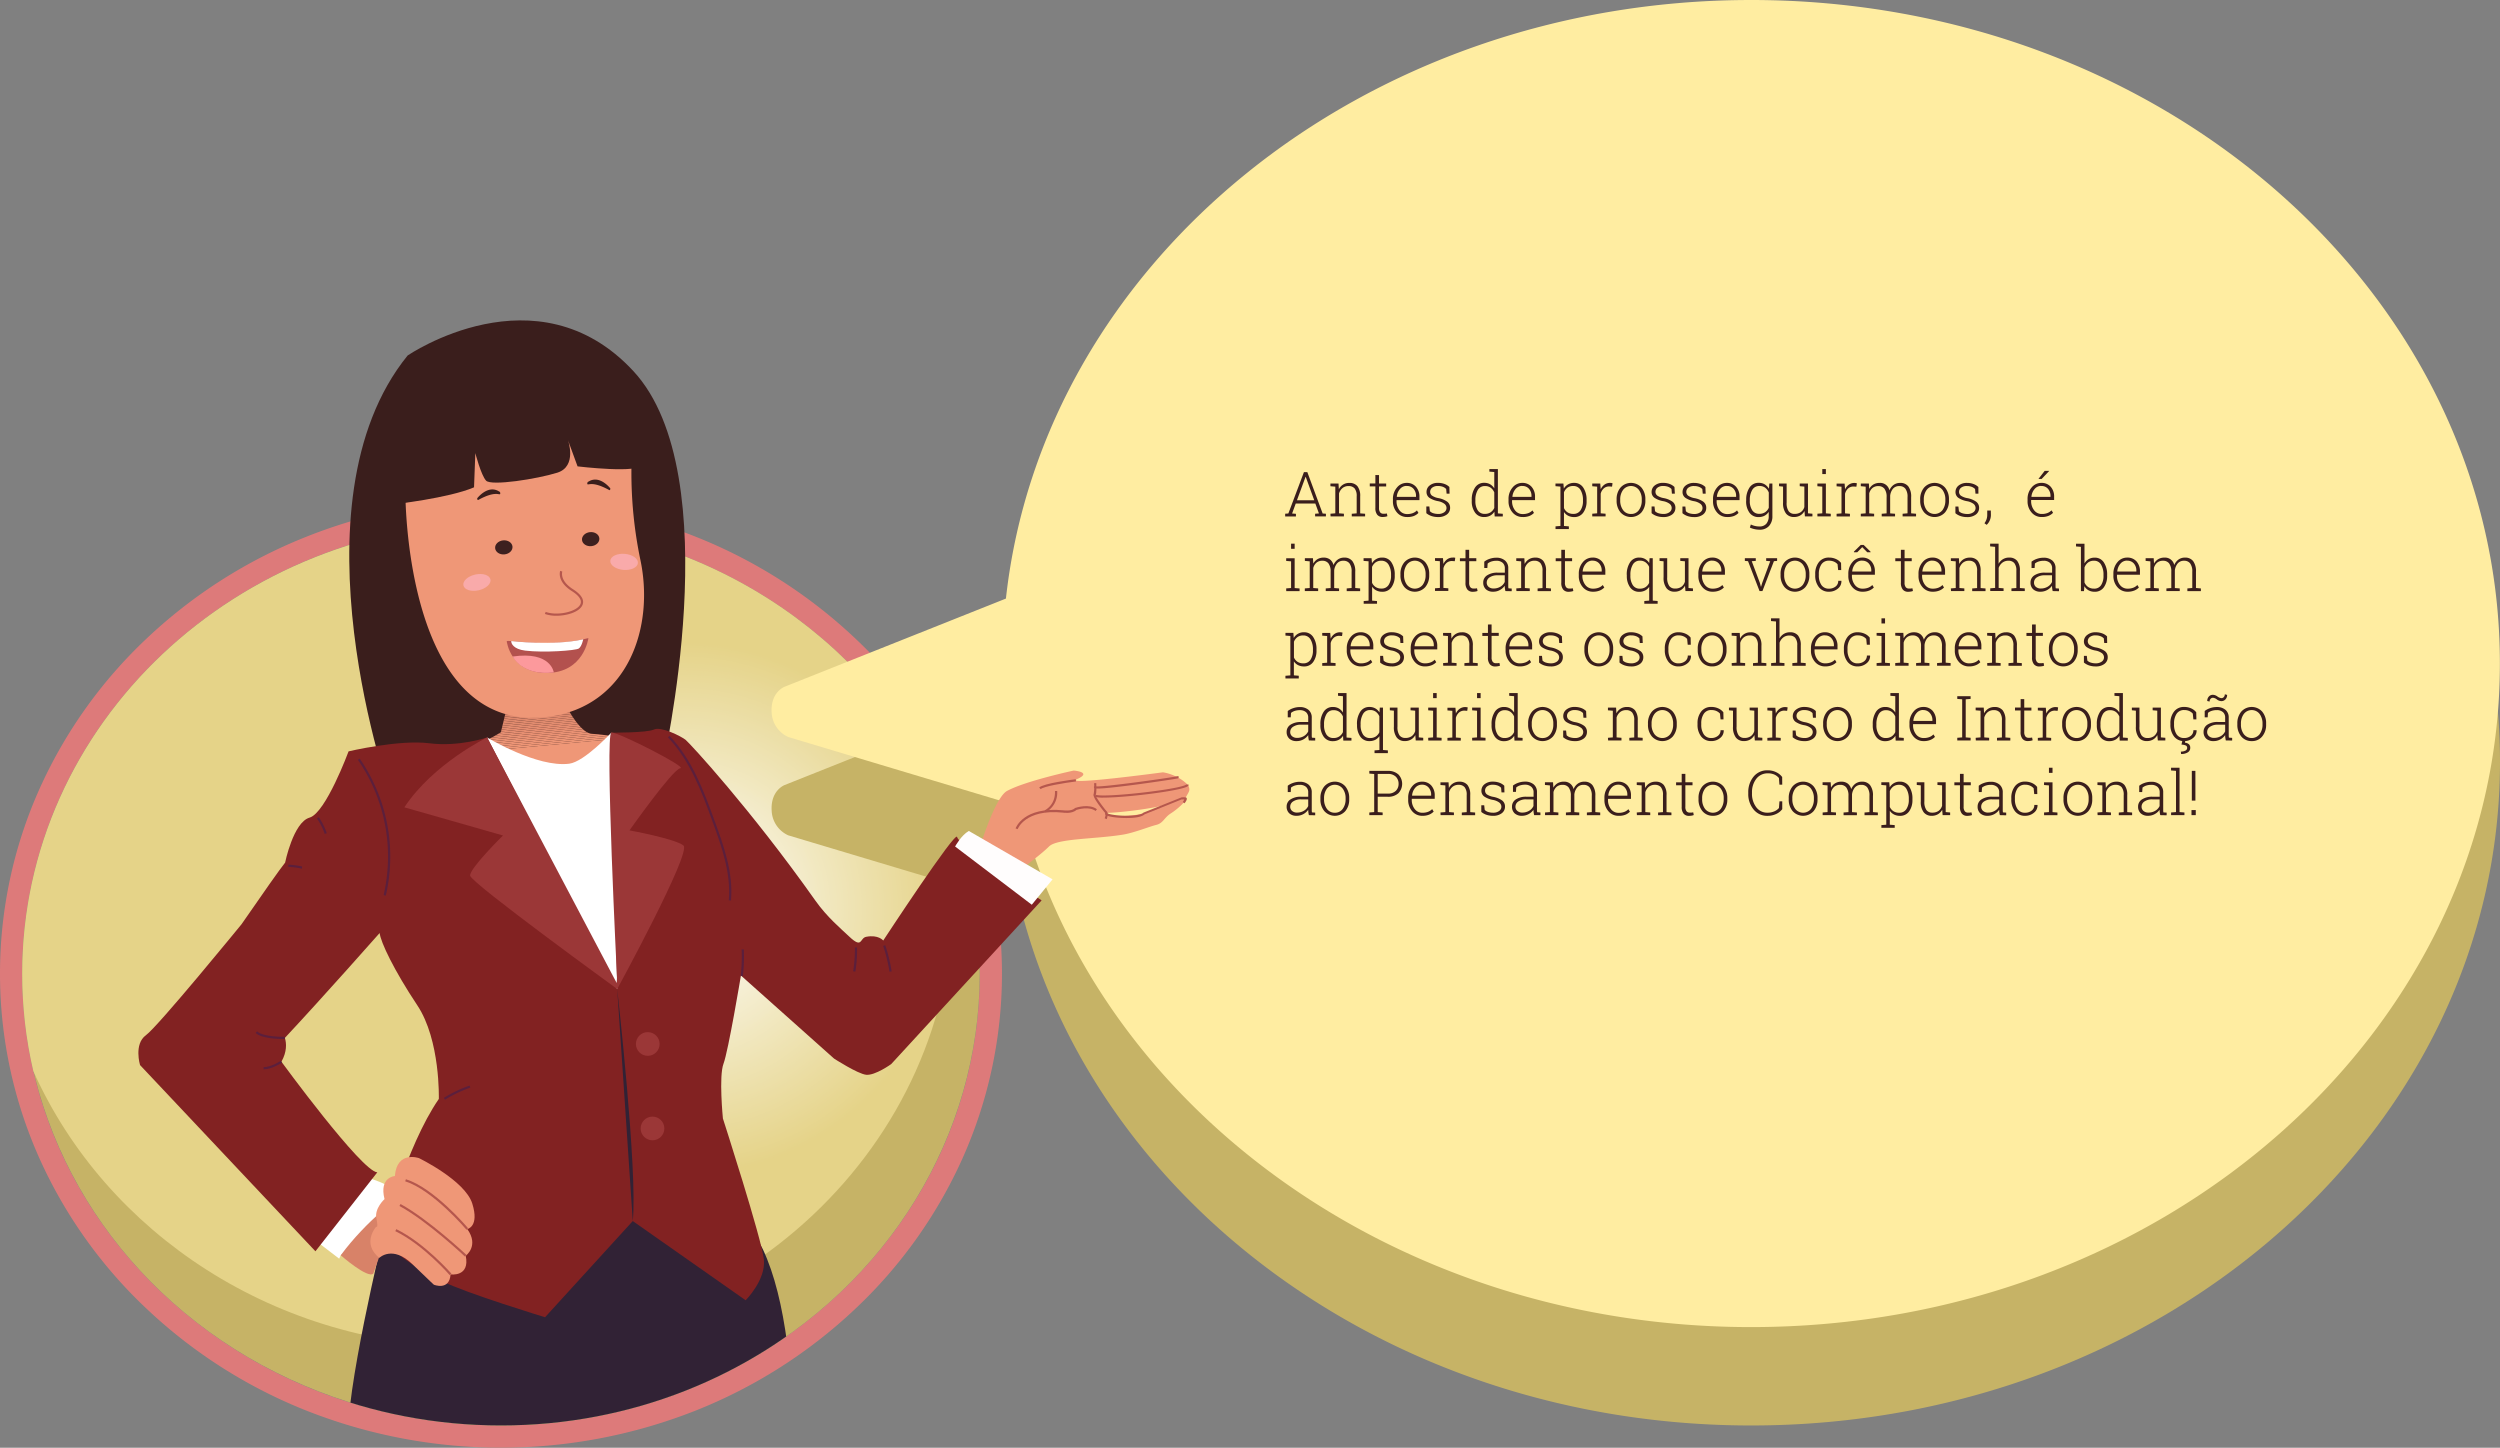 <svg xmlns="http://www.w3.org/2000/svg" xmlns:xlink="http://www.w3.org/1999/xlink" viewBox="0 0 1124.64 651.26"><rect x="0" y="0" width="1124.64" height="651.26" fill="#808080" stroke="none"/><defs><style>.cls-1{fill:none;}.cls-2{fill:#dd7a7a;}.cls-3{fill:#c6b366;}.cls-4{clip-path:url(#clip-path);}.cls-5{fill:#e5d388;}.cls-6{fill:#e5d389;}.cls-7{fill:#e5d48a;}.cls-8{fill:#e6d48b;}.cls-9{fill:#e6d48c;}.cls-10{fill:#e6d58d;}.cls-11{fill:#e6d58e;}.cls-12{fill:#e7d68f;}.cls-13{fill:#e7d690;}.cls-14{fill:#e7d691;}.cls-15{fill:#e7d792;}.cls-16{fill:#e7d793;}.cls-17{fill:#e8d794;}.cls-18{fill:#e8d895;}.cls-19{fill:#e8d896;}.cls-20{fill:#e8d997;}.cls-21{fill:#e9d998;}.cls-22{fill:#e9d999;}.cls-23{fill:#e9da9a;}.cls-24{fill:#e9da9b;}.cls-25{fill:#e9da9c;}.cls-26{fill:#eadb9d;}.cls-27{fill:#eadb9e;}.cls-28{fill:#eadc9f;}.cls-29{fill:#eadca0;}.cls-30{fill:#ebdca1;}.cls-31{fill:#ebdda2;}.cls-32{fill:#ebdda3;}.cls-33{fill:#ebdda4;}.cls-34{fill:#ebdea5;}.cls-35{fill:#ecdea6;}.cls-36{fill:#ecdfa7;}.cls-37{fill:#ecdfa8;}.cls-38{fill:#ecdfa9;}.cls-39{fill:#ece0aa;}.cls-40{fill:#ede0ab;}.cls-41{fill:#ede0ac;}.cls-42{fill:#ede1ad;}.cls-43{fill:#ede1ae;}.cls-44{fill:#eee2af;}.cls-45{fill:#eee2b0;}.cls-46{fill:#eee2b1;}.cls-47{fill:#eee3b2;}.cls-48{fill:#eee3b3;}.cls-49{fill:#efe3b4;}.cls-50{fill:#efe4b5;}.cls-51{fill:#efe4b6;}.cls-52{fill:#efe5b7;}.cls-53{fill:#f0e5b8;}.cls-54{fill:#f0e5b9;}.cls-55{fill:#f0e6ba;}.cls-56{fill:#f0e6bb;}.cls-57{fill:#f0e6bc;}.cls-58{fill:#f1e7bd;}.cls-59{fill:#f1e7be;}.cls-60{fill:#f1e8bf;}.cls-61{fill:#f1e8c0;}.cls-62{fill:#f2e8c1;}.cls-63{fill:#f2e9c2;}.cls-64{fill:#f2e9c4;}.cls-65{fill:#f2e9c5;}.cls-66{fill:#f2eac6;}.cls-67{fill:#f3eac7;}.cls-68{fill:#f3eac8;}.cls-69{fill:#f3ebc9;}.cls-70{fill:#f3ebca;}.cls-71{fill:#f4eccb;}.cls-72{fill:#f4eccc;}.cls-73{fill:#f4eccd;}.cls-74{fill:#f4edce;}.cls-75{fill:#f4edcf;}.cls-76{fill:#f5edd0;}.cls-77{fill:#f5eed1;}.cls-78{fill:#f5eed2;}.cls-79{fill:#f5efd3;}.cls-80{fill:#f6efd4;}.cls-81{fill:#f6efd5;}.cls-82{fill:#f6f0d6;}.cls-83{fill:#f6f0d7;}.cls-84{fill:#f6f0d8;}.cls-85{fill:#f7f1d9;}.cls-86{fill:#f7f1da;}.cls-87{fill:#f7f2db;}.cls-88{fill:#f7f2dc;}.cls-89{fill:#f8f2dd;}.cls-90{fill:#f8f3de;}.cls-91{fill:#f8f3df;}.cls-92{fill:#f8f3e0;}.cls-93{fill:#f8f4e1;}.cls-94{fill:#f9f4e2;}.cls-95{fill:#f9f5e3;}.cls-96{fill:#f9f5e4;}.cls-97{fill:#f9f5e5;}.cls-98{fill:#f9f6e6;}.cls-99{fill:#faf6e7;}.cls-100{fill:#faf6e8;}.cls-101{fill:#faf7e9;}.cls-102{fill:#faf7ea;}.cls-103{fill:#fbf8eb;}.cls-104{fill:#fbf8ec;}.cls-105{fill:#fbf8ed;}.cls-106{fill:#fbf9ee;}.cls-107{fill:#fbf9ef;}.cls-108{fill:#fcf9f0;}.cls-109{fill:#fcfaf1;}.cls-110{fill:#fcfaf2;}.cls-111{fill:#fcfbf3;}.cls-112{fill:#fdfbf4;}.cls-113{fill:#fdfbf5;}.cls-114{fill:#fdfcf6;}.cls-115{fill:#fdfcf7;}.cls-116{fill:#fdfcf8;}.cls-117{fill:#fefdf9;}.cls-118{fill:#fefdfa;}.cls-119{fill:#fefefb;}.cls-120{fill:#fefefc;}.cls-121{fill:#fffefd;}.cls-122{fill:#fffffe;}.cls-123{fill:#fff;}.cls-124{fill:#ffeda1;}.cls-125{clip-path:url(#clip-path-2);}.cls-126{fill:#ef9777;}.cls-127{fill:#3a1e1c;}.cls-128{clip-path:url(#clip-path-3);}.cls-129{fill:#d88268;}.cls-130{fill:#d98369;}.cls-131{fill:#da8469;}.cls-132{fill:#db856a;}.cls-133{fill:#dc866b;}.cls-134{fill:#dd876b;}.cls-135{fill:#de886c;}.cls-136{fill:#df896d;}.cls-137{fill:#e08a6d;}.cls-138{fill:#e18b6e;}.cls-139{fill:#e28c6f;}.cls-140{fill:#e48d70;}.cls-141{fill:#e58d70;}.cls-142{fill:#e68e71;}.cls-143{fill:#e78f72;}.cls-144{fill:#e89072;}.cls-145{fill:#e99173;}.cls-146{fill:#ea9274;}.cls-147{fill:#eb9374;}.cls-148{fill:#ec9475;}.cls-149{fill:#ed9576;}.cls-150{fill:#ee9676;}.cls-151{fill:#3d201f;}.cls-152{fill:#b5574d;}.cls-153{fill:#b3514e;}.cls-154{fill:#312235;}.cls-155{fill:#fc999c;}.cls-156{fill:#f9aaaa;}.cls-157{fill:#822222;}.cls-158{fill:#9b3737;}.cls-159{fill:#5b1f3c;}.cls-160{fill:#fffdfd;}.cls-161{clip-path:url(#clip-path-4);}.cls-162{fill:#ce7061;}</style><clipPath id="clip-path"><path class="cls-1" d="M428.87,402.79a192.51,192.51,0,0,0-5.05-43.86c-32.69-73-109.23-124.15-198.45-124.15C106.43,234.78,10,325.78,10,438a193.16,193.16,0,0,0,5,43.87C47.74,554.84,124.28,606,213.5,606,332.44,606,428.87,515,428.87,402.79Z"/></clipPath><clipPath id="clip-path-2"><path class="cls-1" d="M540.86,351.81c-10.3-18-97.34-31.5-97.34-31.5S301.2,131.55,232.19,138s-80.25,56.59-80.25,56.59l-32.63,66.55C54,296,10,362.17,10,438c0,112.25,96.43,203.24,215.37,203.24,117.57,0,213.12-88.9,215.32-199.34C473,419.61,548.81,365.68,540.86,351.81Z"/></clipPath><clipPath id="clip-path-3"><path class="cls-1" d="M227.68,319.63l-2.36,9.78s-19.92,12.9-37.91,11.87c-5.34-.3,67.76,42.8,71.74,43s34.38-50.16,34.38-50.16-20.41-3.73-27.17-4-14.47-18.28-14.47-18.28Z"/></clipPath><clipPath id="clip-path-4"><path class="cls-1" d="M540.86-384.19c-10.3-18-97.34-31.5-97.34-31.5S301.2-604.45,232.19-598s-80.25,56.59-80.25,56.59l-32.63,66.55C54-440,10-373.83,10-298,10-185.73,106.43-94.74,225.37-94.74c117.57,0,213.12-88.9,215.32-199.34C473-316.39,548.81-370.32,540.86-384.19Z"/></clipPath></defs><title>intro-fala3</title><g id="Camada_5" data-name="Camada 5"><path class="cls-2" d="M225.37,234.78c119,0,215.37,91,215.37,203.24S344.32,641.26,225.37,641.26,10,550.27,10,438s96.42-203.24,215.37-203.24m0-10a235.1,235.1,0,0,0-87.54,16.69A225.72,225.72,0,0,0,66.22,287,212.37,212.37,0,0,0,17.8,354.82a203.34,203.34,0,0,0,0,166.4A212.3,212.3,0,0,0,66.22,589a225.89,225.89,0,0,0,71.61,45.57,238.05,238.05,0,0,0,175.08,0A225.94,225.94,0,0,0,384.53,589a212.12,212.12,0,0,0,48.41-67.79,203.34,203.34,0,0,0,0-166.4A212.19,212.19,0,0,0,384.53,287a225.76,225.76,0,0,0-71.62-45.57,235.1,235.1,0,0,0-87.54-16.69Z"/><ellipse class="cls-3" cx="225.37" cy="438.02" rx="215.37" ry="203.24"/><g class="cls-4"><rect class="cls-5" x="10" y="234.78" width="418.87" height="371.24"/><path class="cls-5" d="M206.79,475.71a120.37,120.37,0,1,1,167,33A120.37,120.37,0,0,1,206.79,475.71Z"/><path class="cls-6" d="M207.63,475.15a119.36,119.36,0,1,1,165.6,32.72A119.37,119.37,0,0,1,207.63,475.15Z"/><path class="cls-7" d="M208.47,474.58A118.34,118.34,0,1,1,372.66,507,118.35,118.35,0,0,1,208.47,474.58Z"/><path class="cls-8" d="M209.31,474A117.34,117.34,0,1,1,372.1,506.19,117.33,117.33,0,0,1,209.31,474Z"/><path class="cls-9" d="M210.15,473.46a116.33,116.33,0,1,1,161.39,31.89A116.33,116.33,0,0,1,210.15,473.46Z"/><path class="cls-10" d="M211,472.89a115.31,115.31,0,1,1,160,31.62A115.31,115.31,0,0,1,211,472.89Z"/><path class="cls-11" d="M211.83,472.33a114.3,114.3,0,1,1,158.58,31.34A114.3,114.3,0,0,1,211.83,472.33Z"/><circle class="cls-12" cx="306.79" cy="408.71" r="113.29"/><circle class="cls-13" cx="306.79" cy="408.71" r="112.28"/><circle class="cls-14" cx="306.79" cy="408.71" r="111.27"/><circle class="cls-15" cx="306.79" cy="408.71" r="110.26"/><circle class="cls-16" cx="306.79" cy="408.71" r="109.24"/><circle class="cls-17" cx="306.79" cy="408.71" r="108.23"/><circle class="cls-18" cx="306.79" cy="408.71" r="107.22"/><circle class="cls-19" cx="306.79" cy="408.71" r="106.21"/><circle class="cls-20" cx="306.79" cy="408.71" r="105.2"/><circle class="cls-21" cx="306.79" cy="408.71" r="104.19"/><circle class="cls-22" cx="306.79" cy="408.71" r="103.17"/><circle class="cls-23" cx="306.79" cy="408.71" r="102.16"/><circle class="cls-24" cx="306.79" cy="408.71" r="101.15"/><circle class="cls-25" cx="306.79" cy="408.71" r="100.14"/><circle class="cls-26" cx="306.79" cy="408.71" r="99.13"/><circle class="cls-27" cx="306.79" cy="408.71" r="98.12"/><circle class="cls-28" cx="306.79" cy="408.71" r="97.11"/><circle class="cls-29" cx="306.79" cy="408.71" r="96.09"/><circle class="cls-30" cx="306.79" cy="408.71" r="95.08"/><circle class="cls-31" cx="306.79" cy="408.71" r="94.07"/><circle class="cls-32" cx="306.79" cy="408.71" r="93.06"/><circle class="cls-33" cx="306.79" cy="408.71" r="92.05"/><circle class="cls-34" cx="306.79" cy="408.71" r="91.04"/><circle class="cls-35" cx="306.79" cy="408.71" r="90.02"/><circle class="cls-36" cx="306.79" cy="408.71" r="89.01"/><circle class="cls-37" cx="306.79" cy="408.71" r="88"/><circle class="cls-38" cx="306.79" cy="408.71" r="86.99"/><circle class="cls-39" cx="306.79" cy="408.71" r="85.98"/><circle class="cls-40" cx="306.79" cy="408.71" r="84.97"/><circle class="cls-41" cx="306.79" cy="408.71" r="83.96"/><circle class="cls-42" cx="306.79" cy="408.71" r="82.94"/><circle class="cls-43" cx="306.79" cy="408.71" r="81.93"/><circle class="cls-44" cx="306.79" cy="408.71" r="80.92"/><circle class="cls-45" cx="306.79" cy="408.71" r="79.91"/><circle class="cls-46" cx="306.79" cy="408.71" r="78.9"/><circle class="cls-47" cx="306.79" cy="408.71" r="77.89"/><circle class="cls-48" cx="306.79" cy="408.71" r="76.88"/><circle class="cls-49" cx="306.79" cy="408.71" r="75.86"/><circle class="cls-50" cx="306.79" cy="408.71" r="74.85"/><circle class="cls-51" cx="306.79" cy="408.71" r="73.84"/><circle class="cls-52" cx="306.79" cy="408.71" r="72.83"/><circle class="cls-53" cx="306.79" cy="408.71" r="71.82"/><circle class="cls-54" cx="306.79" cy="408.71" r="70.81"/><circle class="cls-55" cx="306.79" cy="408.71" r="69.79"/><circle class="cls-56" cx="306.79" cy="408.71" r="68.78"/><circle class="cls-57" cx="306.79" cy="408.71" r="67.77"/><circle class="cls-58" cx="306.79" cy="408.71" r="66.76"/><circle class="cls-59" cx="306.79" cy="408.71" r="65.75"/><circle class="cls-60" cx="306.79" cy="408.71" r="64.74"/><circle class="cls-61" cx="306.79" cy="408.71" r="63.73"/><circle class="cls-62" cx="306.79" cy="408.71" r="62.71"/><circle class="cls-63" cx="306.79" cy="408.71" r="61.7"/><circle class="cls-64" cx="306.79" cy="408.71" r="60.69"/><circle class="cls-65" cx="306.79" cy="408.71" r="59.68"/><circle class="cls-66" cx="306.79" cy="408.71" r="58.67"/><circle class="cls-67" cx="306.79" cy="408.71" r="57.66"/><circle class="cls-68" cx="306.79" cy="408.71" r="56.64"/><circle class="cls-69" cx="306.79" cy="408.71" r="55.63"/><circle class="cls-70" cx="306.79" cy="408.71" r="54.62"/><circle class="cls-71" cx="306.79" cy="408.71" r="53.61"/><circle class="cls-72" cx="306.79" cy="408.71" r="52.6"/><circle class="cls-73" cx="306.79" cy="408.71" r="51.59"/><circle class="cls-74" cx="306.79" cy="408.71" r="50.58"/><circle class="cls-75" cx="306.79" cy="408.71" r="49.56"/><circle class="cls-76" cx="306.79" cy="408.71" r="48.55"/><circle class="cls-77" cx="306.79" cy="408.71" r="47.54"/><circle class="cls-78" cx="306.79" cy="408.71" r="46.53"/><circle class="cls-79" cx="306.79" cy="408.71" r="45.52"/><circle class="cls-80" cx="306.79" cy="408.71" r="44.51"/><circle class="cls-81" cx="306.79" cy="408.71" r="43.5"/><circle class="cls-82" cx="306.79" cy="408.71" r="42.48"/><circle class="cls-83" cx="306.79" cy="408.71" r="41.47"/><circle class="cls-84" cx="306.79" cy="408.71" r="40.46"/><circle class="cls-85" cx="306.79" cy="408.71" r="39.45"/><circle class="cls-86" cx="306.79" cy="408.71" r="38.44"/><circle class="cls-87" cx="306.79" cy="408.71" r="37.43"/><circle class="cls-88" cx="306.79" cy="408.71" r="36.41"/><circle class="cls-89" cx="306.79" cy="408.71" r="35.4"/><circle class="cls-90" cx="306.79" cy="408.71" r="34.39"/><circle class="cls-91" cx="306.79" cy="408.71" r="33.38"/><circle class="cls-92" cx="306.79" cy="408.71" r="32.37"/><circle class="cls-93" cx="306.79" cy="408.71" r="31.36"/><circle class="cls-94" cx="306.79" cy="408.71" r="30.35"/><circle class="cls-95" cx="306.79" cy="408.71" r="29.33"/><circle class="cls-96" cx="306.79" cy="408.71" r="28.32"/><circle class="cls-97" cx="306.79" cy="408.71" r="27.31"/><circle class="cls-98" cx="306.79" cy="408.71" r="26.3"/><circle class="cls-99" cx="306.79" cy="408.71" r="25.29"/><circle class="cls-100" cx="306.79" cy="408.71" r="24.28"/><circle class="cls-101" cx="306.79" cy="408.71" r="23.26"/><circle class="cls-102" cx="306.79" cy="408.71" r="22.25"/><circle class="cls-103" cx="306.79" cy="408.71" r="21.24"/><circle class="cls-104" cx="306.79" cy="408.71" r="20.23"/><circle class="cls-105" cx="306.79" cy="408.71" r="19.22"/><circle class="cls-106" cx="306.79" cy="408.71" r="18.21"/><circle class="cls-107" cx="306.79" cy="408.71" r="17.2"/><circle class="cls-108" cx="306.79" cy="408.71" r="16.18"/><circle class="cls-109" cx="306.79" cy="408.71" r="15.17"/><circle class="cls-110" cx="306.79" cy="408.71" r="14.16"/><circle class="cls-111" cx="306.79" cy="408.71" r="13.15"/><circle class="cls-112" cx="306.79" cy="408.71" r="12.14"/><circle class="cls-113" cx="306.79" cy="408.71" r="11.13"/><circle class="cls-114" cx="306.79" cy="408.71" r="10.12"/><circle class="cls-115" cx="306.79" cy="408.71" r="9.1"/><circle class="cls-116" cx="306.79" cy="408.71" r="8.09"/><circle class="cls-117" cx="306.79" cy="408.71" r="7.08"/><circle class="cls-118" cx="306.79" cy="408.71" r="6.07"/><circle class="cls-119" cx="306.79" cy="408.71" r="5.06"/><circle class="cls-120" cx="306.79" cy="408.71" r="4.05"/><circle class="cls-121" cx="306.79" cy="408.71" r="3.03"/><circle class="cls-122" cx="306.79" cy="408.71" r="2.02"/><circle class="cls-123" cx="306.79" cy="408.71" r="1.01"/></g><path class="cls-3" d="M787.8,44.22c-174.89,0-318.64,118.13-335.23,269.27L353,353.14s-6.51,2.41-5.85,11.74a12.7,12.7,0,0,0,7.43,10.89L458.82,407C492,541,626.68,641.26,787.8,641.26c186,0,336.84-133.65,336.84-298.52S973.83,44.22,787.8,44.22Z"/><path class="cls-124" d="M787.75,0C612.85,0,469.11,118.13,452.52,269.27L353,308.92s-6.51,2.41-5.86,11.74a12.7,12.7,0,0,0,7.44,10.88l104.21,31.28C492,496.78,626.63,597,787.75,597c186,0,336.84-133.65,336.84-298.52S973.78,0,787.75,0Z"/><g class="cls-125"><path class="cls-126" d="M534.21,352.94a18,18,0,0,0-2.21-1.87,19.39,19.39,0,0,0-1.77-1.13A22.73,22.73,0,0,0,526,348.1a17.85,17.85,0,0,0-2.86-.67s-45.4,6.11-38.5,3-1.62-3.79-1.62-3.79-21.76,4.67-30,9.17c-5.48,3-12.26,25.5-12.26,25.5L453,395.57s13.81-9.68,18.89-14.76c3.66-3.66,20.55-3.28,33.25-5.34,4.95-.8,12.12-3.69,14.92-4.36,3.25-.78,3.54-3.18,6.58-5.16a30.6,30.6,0,0,0,4.82-3.82c1.7-1.67,1.32-1.57,1.87-3.17.27-.79,1.73-2.75,1.7-3.67A3.43,3.43,0,0,0,534.21,352.94Zm-19.63,13.12s-16.06,2.81-17-.63c-2.53,1,21.79-1.33,28.2-3.88Z"/><path class="cls-123" d="M153.28,564.7s24.48-21.86,24.48-27-14.35-8.35-14.35-8.35L143,558.89l9.58,7.33Z"/><path class="cls-127" d="M175.94,358.82S129,227,183.38,159.92c0,0,58.11-39.81,101.53,7s13,178.54,13,178.54Z"/><g class="cls-128"><polygon class="cls-129" points="293.46 311.8 293.49 312.12 182.06 322.49 182.06 311.8 293.46 311.8"/><polygon class="cls-129" points="293.49 312.12 293.53 312.49 293.53 312.93 182.06 323.3 182.06 322.49 293.49 312.12"/><polygon class="cls-130" points="293.53 313.74 182.06 324.11 182.06 323.3 293.53 312.93 293.53 313.74"/><polygon class="cls-131" points="293.53 314.55 182.06 324.93 182.06 324.11 293.53 313.74 293.53 314.55"/><polygon class="cls-132" points="293.53 315.37 182.06 325.74 182.06 324.93 293.53 314.55 293.53 315.37"/><polygon class="cls-133" points="293.53 316.18 182.06 326.55 182.06 325.74 293.53 315.37 293.53 316.18"/><polygon class="cls-134" points="293.53 316.99 182.06 327.37 182.06 326.55 293.53 316.18 293.53 316.99"/><polygon class="cls-135" points="293.53 317.81 182.06 328.18 182.06 327.37 293.53 316.99 293.53 317.81"/><polygon class="cls-136" points="293.53 318.62 182.06 328.99 182.06 328.18 293.53 317.81 293.53 318.62"/><polygon class="cls-137" points="293.53 319.43 182.06 329.81 182.06 328.99 293.53 318.62 293.53 319.43"/><polygon class="cls-138" points="293.53 320.24 182.06 330.62 182.06 329.81 293.53 319.43 293.53 320.24"/><polygon class="cls-139" points="293.53 321.06 182.06 331.43 182.06 330.62 293.53 320.24 293.53 321.06"/><polygon class="cls-140" points="293.53 321.87 182.06 332.24 182.06 331.43 293.53 321.06 293.53 321.87"/><polygon class="cls-141" points="293.53 322.68 182.06 333.06 182.06 332.24 293.53 321.87 293.53 322.68"/><polygon class="cls-142" points="293.53 323.5 182.06 333.87 182.06 333.06 293.53 322.68 293.53 323.5"/><polygon class="cls-143" points="293.53 324.31 182.06 334.68 182.06 333.87 293.53 323.5 293.53 324.31"/><polygon class="cls-144" points="293.53 325.12 182.06 335.5 182.06 334.68 293.53 324.31 293.53 325.12"/><polygon class="cls-145" points="293.53 325.94 182.06 336.31 182.06 335.5 293.53 325.12 293.53 325.94"/><polygon class="cls-146" points="293.53 326.75 182.06 337.12 182.06 336.31 293.53 325.94 293.53 326.75"/><polygon class="cls-147" points="293.53 327.56 182.06 337.94 182.06 337.12 293.53 326.75 293.53 327.56"/><polygon class="cls-148" points="293.53 328.38 182.06 338.75 182.06 337.94 293.53 327.56 293.53 328.38"/><polygon class="cls-149" points="293.53 329.19 182.06 339.56 182.06 338.75 293.53 328.38 293.53 329.19"/><polygon class="cls-150" points="293.53 330 182.06 340.38 182.06 339.56 293.53 329.19 293.53 330"/><polygon class="cls-126" points="293.53 330.82 182.06 341.19 182.06 340.38 293.53 330 293.53 330.82"/><polygon class="cls-126" points="184.1 384.38 182.06 362.56 182.06 341.19 293.53 330.82 293.53 384.38 184.1 384.38"/></g><path class="cls-126" d="M182.35,220.71s-.88,110.78,64.76,101.68C282.6,317.47,294.62,282,288,251.47a191.55,191.55,0,0,1-3.79-46.76s-4.08-29.37-38.7-20.31-49.64,5.72-49.64,5.72S180.29,193.3,182.35,220.71Z"/><path class="cls-127" d="M176.82,226.89s25.09-2.78,36.43-7.67l.58-15.39s2.55,9.93,4.85,12.4,22.88-.73,32-3.58,4.81-14.7,4.81-14.7l4.33,11.85s28.58,3.45,28.74-.93-3.86-24.71-12.21-28.74-73.88-4.44-83.08,4.1S177.28,214.69,176.82,226.89Z"/><ellipse class="cls-151" cx="265.7" cy="242.56" rx="3.92" ry="3.17" transform="translate(-22.23 26.86) rotate(-5.56)"/><ellipse class="cls-151" cx="226.63" cy="246.26" rx="3.92" ry="3.17" transform="translate(-22.78 23.1) rotate(-5.56)"/><path class="cls-152" d="M250.3,277a15.34,15.34,0,0,1-5.17-.8l.35-.94c5.16,1.91,13.88,0,15.56-3.34,1.13-2.27-1.44-4.53-3.78-6-6.89-4.38-5.32-8.94-5.25-9.13l.94.34c0,.16-1.33,4,4.84,7.95,4.88,3.1,4.95,5.68,4.14,7.3C260.47,275.31,255.12,277,250.3,277Z"/><path class="cls-153" d="M264.7,287.05c-18.37,4.76-37.46.2-36.73,1.53,0,0,1.77,14.25,18,14.15C262.72,302.62,264.7,287.05,264.7,287.05Z"/><path class="cls-123" d="M219.13,331.75s22.52,13.66,36.94,11.81c6.84-.88,18.95-14,18.95-14l13,129.73-49.8,2.24Z"/><path class="cls-154" d="M172.41,555.72s-17.61,72.57-15.63,92.45,4.68,52.17,34,145.94c0,0,78.25,32.39,150.2-.8,0,0,6.29-1.86,10.91-43.82S364.32,606.9,343.18,562,172.41,555.72,172.41,555.72Z"/><path class="cls-127" d="M274.56,219.71s-4.74-6.2-9.75-3.1a.89.89,0,0,0-.58,1.12c.25.83,1.91-1.64,9.83,2.73C274.06,220.46,274.56,220.75,274.56,219.71Z"/><path class="cls-127" d="M214.68,224.15s4.75-6.21,9.75-3.11a.89.89,0,0,1,.58,1.12c-.25.84-1.91-1.63-9.83,2.73C215.18,224.89,214.68,225.18,214.68,224.15Z"/><path class="cls-123" d="M262.37,287.6s-.65,3.21-2,4.13-15.62,2-24.11.95c-5.38-.66-6.4-3.32-6.26-4.3C230,288.38,248.84,290.65,262.37,287.6Z"/><path class="cls-155" d="M249.13,302.5s-1.22-9.7-18.49-7.16C230.64,295.34,234.77,304.19,249.13,302.5Z"/><ellipse class="cls-156" cx="280.76" cy="252.77" rx="3.62" ry="6.23" transform="translate(5.56 511.58) rotate(-85.24)"/><ellipse class="cls-156" cx="214.54" cy="262.02" rx="6.23" ry="3.62" transform="translate(-52.56 53.84) rotate(-12.76)"/><path class="cls-157" d="M333.31,438.84l41.91,37.38s10.59,6.85,14.41,7.27c4,.44,11.28-4.8,11.28-4.8l67.67-73.64s-37.64-24.88-38-28.5-33.25,46.55-33.25,46.55-2.17-2.74-7.67-1.67c-3,.59-1.59,5.6-7.66-.14-3.74-3.54-9.95-8.73-15.17-16.11-29.22-41.33-56.53-70.83-58.39-72.35s-11-6.17-14.23-4.65S275,329.59,275,329.59L277.66,445,219.13,331.75s-12.56,4.33-26.08,2.61S156.81,338,156.81,338s-10.24,27.71-17.55,29.81-11,20.25-11,20.25c-2.17,2.65-10.18,14.08-19.61,27.72h0s-37.48,45.93-43,49.91-2.65,13.44-2.65,13.44L141.9,562.9l27.83-35.51c-7.13-.5-43.13-49.77-43.13-49.77,2.53-4.53,2.3-8.26,1.56-10.72,17.3-18.49,42.63-47.18,42.63-47.18.41,4.06,6.47,16.8,16.93,32.51s9.69,42.14,9.69,42.14c-14.94,21.68-25,61.35-25,61.35s1,7.92,26.28,20.54c11,5.51,46.51,16.31,46.51,16.31l39.46-43.28,50.78,35.64s9.12-9.13,8.21-18.27-18.44-63.5-18.44-63.5-1.89-19,.27-24.66S333.31,438.84,333.31,438.84Z"/><path class="cls-129" d="M153.28,564.7s12.2,10.7,14.67,8.23l12.43-35.19S164.81,549,153.28,564.7Z"/><path class="cls-126" d="M170.63,565.87s5.9-5.86,14.86,2.8,9.68,9.26,9.68,9.26,7,2.88,7.52-4.63c0,0,8.8,1.29,6.83-8.39,0,0,6.13-4.42.7-12,0,0,5.51-1.06,2.24-11.47s-24-20.46-24-20.46-9.94-3.49-10.82,8.07c0,0-7.16.38-4.66,10.38,0,0-4.65,4.2-3.65,8.77s-.11,3.66-.11,3.66S162.54,559.29,170.63,565.87Z"/><path class="cls-152" d="M202.31,573.63c-.11-.14-11.87-13.67-24.48-19.79l.44-.9c12.79,6.21,24.68,19.9,24.8,20Z"/><path class="cls-152" d="M209.17,565.27c-.17-.16-17.14-16.1-29.48-22.75l.48-.88c12.45,6.72,29.52,22.74,29.69,22.9Z"/><path class="cls-152" d="M209.84,553.19c-.15-.18-15.21-17.9-27.55-21.76l.3-.95c12.61,3.94,27.39,21.33,28,22.07Z"/><path class="cls-158" d="M219.13,331.75S195,343.4,181.9,363.18l44.38,12.67s-15.11,14.86-14.79,18.07,66.17,51,66.17,51,33.54-61.51,29.81-64.56-24.29-6.81-24.29-6.81,19.48-27.61,22.87-27.95-28-16.36-31-16.05,2.52,110.28,2.52,110.28l-.15,2.38Z"/><path class="cls-154" d="M277.66,445s9.26,81.81,7,104.33"/><circle class="cls-158" cx="291.4" cy="469.64" r="5.33"/><circle class="cls-158" cx="293.53" cy="507.64" r="5.33"/><path class="cls-159" d="M173.56,402.9l-1-.23A76.61,76.61,0,0,0,161,341.82l.82-.57A77.63,77.63,0,0,1,173.56,402.9Z"/><path class="cls-159" d="M328.84,405.1l-1-.09c1.1-12.3-3.36-24.58-7.3-35.41-4.66-12.82-10-27.35-20.07-37.88l.72-.69c10.27,10.68,15.59,25.32,20.29,38.23C325.45,380.19,330,392.58,328.84,405.1Z"/><path class="cls-159" d="M146.07,375.14a27.73,27.73,0,0,0-3.49-6.94l.82-.57a28.39,28.39,0,0,1,3.62,7.19Z"/><path class="cls-159" d="M135.79,390.8a34.75,34.75,0,0,0-6.08-.84l0-1a36.56,36.56,0,0,1,6.25.85Z"/><path class="cls-159" d="M334.19,439.12l-1-.12a73,73,0,0,0,.43-11.92l1,0A75,75,0,0,1,334.19,439.12Z"/><path class="cls-159" d="M400.14,437.11a74.53,74.53,0,0,0-2.84-11.59l.95-.32A74,74,0,0,1,401.12,437Z"/><path class="cls-159" d="M384.8,437.09l-1-.15a60.44,60.44,0,0,0,.75-10.74l1,0A60.42,60.42,0,0,1,384.8,437.09Z"/><path class="cls-159" d="M200.16,494.73l-.52-.85a60,60,0,0,1,11.6-5.54l.33.94A59.45,59.45,0,0,0,200.16,494.73Z"/><path class="cls-159" d="M127.52,467.41c-2.32,0-10-.2-12.54-2.75l.7-.71c2.66,2.66,12.37,2.46,12.47,2.45l0,1Z"/><path class="cls-159" d="M118.58,481.06v-1c3.43,0,7.7-2.83,7.74-2.86l.56.83C126.69,478.16,122.31,481.06,118.58,481.06Z"/><path class="cls-160" d="M429.66,380.81s2.67-5,6.17-7l37.67,21.76L464.16,407Z"/><path class="cls-152" d="M468.18,355l-.7-.71c1.94-1.94,15-3.57,16.44-3.75l.12,1C478.37,352.26,469.47,353.75,468.18,355Z"/><path class="cls-152" d="M493.85,354.74c-1.39,0-1.52-.19-1.63-.35a.58.58,0,0,1,.09-.77l.71.71a.45.45,0,0,0,.09-.36.39.39,0,0,0-.21-.27c1.85.69,34.51-3.93,36.74-4.53v0c.13,0,.56-.05.67.37l-.28.58c-.42.2-11.19,1.79-18.63,2.79C500.47,354.34,495.86,354.74,493.85,354.74Z"/><path class="cls-152" d="M496.51,358.81a13.91,13.91,0,0,1-4-.37l.37-.93c3.79,1.53,39.32-2.56,40.89-4.7a.14.14,0,0,0,0,.1l1,.07a1.12,1.12,0,0,1-.59.8C530.85,355.82,506.61,358.81,496.51,358.81Z"/><path class="cls-152" d="M506.71,368c-3.94,0-8-.56-9.1-1.27a.85.85,0,0,1-.47-1l1,.29a.28.28,0,0,0,0-.22c.27.31,2.34.86,5.94,1.08,4.89.3,9.1-.22,10.23-1.25l.15-.1,17-6.81a8.06,8.06,0,0,1,2,0,.64.64,0,0,1,.41.42c.14.44-.19,1.19-1,2.24l-.81-.59a7.23,7.23,0,0,0,.71-1.15c-.32,0-.81,0-1.25,0l-16.65,6.71C513.51,367.62,510.14,368,506.71,368Z"/><path class="cls-152" d="M470.37,365.43l-.41-.91c.2-.09,4.9-2.33,4.62-8.69l1,0A10,10,0,0,1,470.37,365.43Z"/><path class="cls-152" d="M457.8,373l-.94-.33c.14-.4,3.67-9.85,21.35-8.16.08,0,3.78.61,5.41-1l.08-.08.11,0c.25-.09,6.15-2.07,9.66.61l-.61.79c-2.85-2.18-7.85-.73-8.62-.49-2,1.9-6,1.25-6.16,1.22C461.2,363.86,457.83,372.88,457.8,373Z"/><path class="cls-152" d="M497.86,368.5l-.92-.39c.32-.77.61-2,.29-2.32-.07-.07-6.06-7.15-5.25-8.56a17.69,17.69,0,0,0,.19-4.89l1-.06c0,.74.23,4.49-.31,5.44,0,.88,4.21,6.49,5.08,7.36S498,368.09,497.86,368.5Z"/></g><g class="cls-161"><path class="cls-154" d="M189.7,293.79s-6.77,14.38-4.3,22.7,17.23,13.73,17.23,13.73,37.07,22.44,68.87,18.45,21.38-11,21.38-11l-55.79-45.94Z"/><path class="cls-154" d="M297.71,290.25s-5.18,10.44-3,17.43,15.57,10.15,15.57,10.15l10.35.39,104,5.36s7.43-21.13-51.76-33.44S297.71,290.25,297.71,290.25Z"/><path class="cls-162" d="M202,32.44l2.37,26.31s-29.12,70.66-9.27,203l-6,40.43S213.13,313.4,230.5,318a72.35,72.35,0,0,0,32,1.2s-39.64-43.48-45.34-49.63L266.82,29.2S238.33-28.3,202,32.44Z"/><path class="cls-162" d="M284.3,30.63s-25.76,70.54,15.46,204.69c0,0,5.91,55.23-2.05,54.93s81.06,6.76,86.9,7-44.4-20.8-48.8-31.06S329.52,65,335.48,47.71a234.2,234.2,0,0,0,8.72-34.22S289.21,19.91,284.3,30.63Z"/><path class="cls-154" d="M172.41-180.28s-17.61,72.57-15.63,92.45,4.68,52.17,34,145.94c0,0,78.25,32.39,150.2-.8,0,0,6.29-1.86,10.91-43.82S364.32-129.1,343.18-174,172.41-180.28,172.41-180.28Z"/></g><path class="cls-127" d="M578.14,231.1l1.44-.11,7-18.6h1.53L595,231l1.47.11v1.2h-4.86v-1.2l1.72-.14-1.62-4.46H582.9L581.26,231l1.72.14v1.2h-4.84Zm5.3-6.06h7.78l-3.83-10.53h-.08Z"/><path class="cls-127" d="M598.5,231.1l2.2-.18v-12l-2.2-.18v-1.21h3.64l.15,2.58a5.05,5.05,0,0,1,4.73-2.86,4.49,4.49,0,0,1,3.63,1.47,7,7,0,0,1,1.24,4.59v7.63l2.21.18v1.2h-6v-1.2l2.21-.18V223.3a5.37,5.37,0,0,0-.94-3.59,3.41,3.41,0,0,0-2.67-1.05,4.12,4.12,0,0,0-2.78.91,5,5,0,0,0-1.55,2.41v8.94l2.2.18v1.2h-6Z"/><path class="cls-127" d="M620.36,213.72v3.79h3.22v1.34h-3.22v9.64a3.2,3.2,0,0,0,.52,2,1.73,1.73,0,0,0,1.39.61c.26,0,.52,0,.76,0s.54-.06.86-.12l.25,1.22a3.92,3.92,0,0,1-1,.27,6.57,6.57,0,0,1-1.16.1,3,3,0,0,1-2.41-1,4.66,4.66,0,0,1-.85-3.11v-9.64h-2.52v-1.34h2.52v-3.79Z"/><path class="cls-127" d="M633,232.59a5.83,5.83,0,0,1-4.57-2.05,7.52,7.52,0,0,1-1.81-5.2v-.75a7.77,7.77,0,0,1,1.8-5.26,5.57,5.57,0,0,1,4.37-2.1A5.39,5.39,0,0,1,637,219a6.6,6.6,0,0,1,1.54,4.59v1.39H628.24v.4a6.59,6.59,0,0,0,1.32,4.18,4.19,4.19,0,0,0,3.45,1.69,6.81,6.81,0,0,0,2.57-.43,5.13,5.13,0,0,0,1.83-1.21l.69,1.12a6.07,6.07,0,0,1-2.08,1.39A8,8,0,0,1,633,232.59Zm-.21-14a3.84,3.84,0,0,0-3,1.39,5.9,5.9,0,0,0-1.43,3.48l0,.06H637v-.41a4.73,4.73,0,0,0-1.12-3.22A3.8,3.8,0,0,0,632.8,218.63Z"/><path class="cls-127" d="M652.09,222.07h-1.33l-.19-2.09a4,4,0,0,0-1.53-1,6.1,6.1,0,0,0-2.13-.35,4,4,0,0,0-2.66.77,2.35,2.35,0,0,0-.89,1.81,2.17,2.17,0,0,0,.77,1.7,7.36,7.36,0,0,0,3,1.17,10.06,10.06,0,0,1,3.91,1.61,3.35,3.35,0,0,1,1.3,2.77,3.63,3.63,0,0,1-1.48,3,6.27,6.27,0,0,1-3.92,1.14,9.24,9.24,0,0,1-3-.46,7.26,7.26,0,0,1-2.3-1.29v-3H643l.23,2.1a3.67,3.67,0,0,0,1.64.95,7.22,7.22,0,0,0,2.08.3,4.43,4.43,0,0,0,2.77-.78,2.32,2.32,0,0,0,1-1.89,2.39,2.39,0,0,0-.85-1.82,6.82,6.82,0,0,0-3-1.27,10.31,10.31,0,0,1-3.88-1.52,3.15,3.15,0,0,1-1.26-2.66,3.58,3.58,0,0,1,1.42-2.87,5.72,5.72,0,0,1,3.75-1.17,8.4,8.4,0,0,1,2.94.5,6,6,0,0,1,2.17,1.35Z"/><path class="cls-127" d="M672.25,230.17a5.11,5.11,0,0,1-1.88,1.79,5.56,5.56,0,0,1-2.71.63,4.8,4.8,0,0,1-4.1-2,8.6,8.6,0,0,1-1.48-5.29V225a9.74,9.74,0,0,1,1.48-5.67,4.74,4.74,0,0,1,4.13-2.13,5.23,5.23,0,0,1,2.65.65,5.37,5.37,0,0,1,1.87,1.86v-7.37l-2.21-.18V211h3.83v19.95l2.21.18v1.2h-3.65Zm-8.54-4.86a7.64,7.64,0,0,0,1.06,4.27,3.6,3.6,0,0,0,3.21,1.59,4.5,4.5,0,0,0,2.6-.72,4.68,4.68,0,0,0,1.63-1.95v-7a5.08,5.08,0,0,0-1.56-2.05,4.2,4.2,0,0,0-2.65-.79,3.52,3.52,0,0,0-3.21,1.77,8.73,8.73,0,0,0-1.08,4.6Z"/><path class="cls-127" d="M685,232.59a5.83,5.83,0,0,1-4.57-2.05,7.52,7.52,0,0,1-1.81-5.2v-.75a7.77,7.77,0,0,1,1.8-5.26,5.57,5.57,0,0,1,4.37-2.1A5.39,5.39,0,0,1,689,219a6.6,6.6,0,0,1,1.54,4.59v1.39H680.21v.4a6.64,6.64,0,0,0,1.31,4.18,4.21,4.21,0,0,0,3.46,1.69,6.81,6.81,0,0,0,2.57-.43,5.13,5.13,0,0,0,1.83-1.21l.69,1.12a6,6,0,0,1-2.09,1.39A7.91,7.91,0,0,1,685,232.59Zm-.21-14a3.86,3.86,0,0,0-3,1.39,6,6,0,0,0-1.42,3.48l0,.06h8.58v-.41a4.73,4.73,0,0,0-1.12-3.22A3.8,3.8,0,0,0,684.77,218.63Z"/><path class="cls-127" d="M699.74,218.72v-1.21h3.56l.2,2.29a5.14,5.14,0,0,1,4.62-2.57,4.74,4.74,0,0,1,4.12,2.13,9.66,9.66,0,0,1,1.49,5.67v.28a8.55,8.55,0,0,1-1.49,5.3,4.83,4.83,0,0,1-4.09,2,5.78,5.78,0,0,1-2.7-.6,5,5,0,0,1-1.89-1.69v6.29l2.2.18V238h-6v-1.22l2.21-.18V218.9ZM712.11,225a8.58,8.58,0,0,0-1.11-4.6,3.6,3.6,0,0,0-3.25-1.77,4.27,4.27,0,0,0-2.66.78,4.85,4.85,0,0,0-1.53,2.05v7.1a4.45,4.45,0,0,0,1.6,1.92,4.67,4.67,0,0,0,2.62.7,3.66,3.66,0,0,0,3.23-1.62,7.48,7.48,0,0,0,1.1-4.28Z"/><path class="cls-127" d="M719.88,217.51l.2,2.46v.18a5.15,5.15,0,0,1,1.7-2.14,4.2,4.2,0,0,1,2.55-.78,4,4,0,0,1,.6.05l.48.1-.22,1.54-1.2-.09a3.63,3.63,0,0,0-2.51.87,4.78,4.78,0,0,0-1.4,2.39v8.83l2.2.18v1.2h-6v-1.2l2.21-.18v-12l-2.21-.18v-1.21h3.62Z"/><path class="cls-127" d="M727.24,224.68a8,8,0,0,1,1.77-5.35,6.31,6.31,0,0,1,9.4,0,8,8,0,0,1,1.77,5.35v.46a8,8,0,0,1-1.76,5.36,6.34,6.34,0,0,1-9.41,0,8,8,0,0,1-1.77-5.36Zm1.62.46a7.09,7.09,0,0,0,1.29,4.32,4.2,4.2,0,0,0,3.58,1.75,4.15,4.15,0,0,0,3.54-1.75,7.09,7.09,0,0,0,1.29-4.32v-.46a7.09,7.09,0,0,0-1.29-4.29,4.48,4.48,0,0,0-7.12,0,7.09,7.09,0,0,0-1.29,4.29Z"/><path class="cls-127" d="M753.44,222.07h-1.32l-.19-2.09a4.15,4.15,0,0,0-1.54-1,6.1,6.1,0,0,0-2.13-.35,4,4,0,0,0-2.66.77,2.34,2.34,0,0,0-.88,1.81,2.16,2.16,0,0,0,.76,1.7,7.42,7.42,0,0,0,3,1.17,10,10,0,0,1,3.91,1.61,3.32,3.32,0,0,1,1.3,2.77,3.6,3.6,0,0,1-1.48,3,6.25,6.25,0,0,1-3.92,1.14,9.13,9.13,0,0,1-3-.46,7.2,7.2,0,0,1-2.31-1.29v-3h1.31l.23,2.1a3.71,3.71,0,0,0,1.65.95,7.1,7.1,0,0,0,2.07.3,4.46,4.46,0,0,0,2.78-.78,2.33,2.33,0,0,0,1-1.89,2.42,2.42,0,0,0-.84-1.82,6.93,6.93,0,0,0-3.06-1.27,10.18,10.18,0,0,1-3.87-1.52,3.16,3.16,0,0,1-1.27-2.66,3.61,3.61,0,0,1,1.42-2.87,5.72,5.72,0,0,1,3.75-1.17,8.32,8.32,0,0,1,2.94.5,6,6,0,0,1,2.18,1.35Z"/><path class="cls-127" d="M767.31,222.07H766L765.8,220a4.15,4.15,0,0,0-1.54-1,6.1,6.1,0,0,0-2.13-.35,4,4,0,0,0-2.66.77,2.34,2.34,0,0,0-.88,1.81,2.16,2.16,0,0,0,.76,1.7,7.42,7.42,0,0,0,3,1.17,10.06,10.06,0,0,1,3.91,1.61,3.32,3.32,0,0,1,1.3,2.77,3.6,3.6,0,0,1-1.48,3,6.27,6.27,0,0,1-3.92,1.14,9.24,9.24,0,0,1-3-.46,7.26,7.26,0,0,1-2.3-1.29v-3h1.31l.23,2.1a3.67,3.67,0,0,0,1.64.95,7.22,7.22,0,0,0,2.08.3,4.43,4.43,0,0,0,2.77-.78,2.32,2.32,0,0,0,1-1.89,2.39,2.39,0,0,0-.85-1.82,6.82,6.82,0,0,0-3-1.27,10.18,10.18,0,0,1-3.87-1.52,3.13,3.13,0,0,1-1.27-2.66,3.61,3.61,0,0,1,1.42-2.87,5.72,5.72,0,0,1,3.75-1.17,8.4,8.4,0,0,1,2.94.5,5.86,5.86,0,0,1,2.17,1.35Z"/><path class="cls-127" d="M777,232.59a5.83,5.83,0,0,1-4.57-2.05,7.52,7.52,0,0,1-1.81-5.2v-.75a7.77,7.77,0,0,1,1.8-5.26,5.57,5.57,0,0,1,4.37-2.1A5.39,5.39,0,0,1,781,219a6.6,6.6,0,0,1,1.54,4.59v1.39H772.24v.4a6.59,6.59,0,0,0,1.32,4.18,4.19,4.19,0,0,0,3.45,1.69,6.81,6.81,0,0,0,2.57-.43,5.13,5.13,0,0,0,1.83-1.21l.69,1.12a6.07,6.07,0,0,1-2.08,1.39A8,8,0,0,1,777,232.59Zm-.21-14a3.84,3.84,0,0,0-3,1.39,5.9,5.9,0,0,0-1.43,3.48l0,.06H781v-.41a4.73,4.73,0,0,0-1.12-3.22A3.8,3.8,0,0,0,776.8,218.63Z"/><path class="cls-127" d="M785.54,225a9.66,9.66,0,0,1,1.49-5.67,4.79,4.79,0,0,1,4.15-2.13,5.11,5.11,0,0,1,2.7.69,5.53,5.53,0,0,1,1.89,2l.18-2.36h1.37v14.6a6.39,6.39,0,0,1-1.53,4.51,5.52,5.52,0,0,1-4.26,1.65,10.23,10.23,0,0,1-2.25-.26,8.53,8.53,0,0,1-2.09-.71l.43-1.38a9,9,0,0,0,1.85.66,8.37,8.37,0,0,0,2,.23,3.88,3.88,0,0,0,3.14-1.24,5.17,5.17,0,0,0,1.06-3.46v-1.87a5.29,5.29,0,0,1-1.88,1.74,5.66,5.66,0,0,1-2.67.61,4.87,4.87,0,0,1-4.13-2,8.6,8.6,0,0,1-1.48-5.29Zm1.62.28a7.47,7.47,0,0,0,1.08,4.26,3.61,3.61,0,0,0,3.21,1.6,4.56,4.56,0,0,0,2.63-.73,4.67,4.67,0,0,0,1.62-2v-6.86a5.21,5.21,0,0,0-1.56-2.11,4.12,4.12,0,0,0-2.66-.81,3.55,3.55,0,0,0-3.23,1.77,8.68,8.68,0,0,0-1.09,4.6Z"/><path class="cls-127" d="M811.76,229.87a5.09,5.09,0,0,1-1.89,2,5.47,5.47,0,0,1-2.82.71,4.43,4.43,0,0,1-3.62-1.59,7.67,7.67,0,0,1-1.31-4.92V218.9l-1.81-.18v-1.21h3.42v8.6a6.39,6.39,0,0,0,.92,3.88,3.1,3.1,0,0,0,2.59,1.18,4.74,4.74,0,0,0,2.93-.83,4.3,4.3,0,0,0,1.53-2.26V218.9l-2.08-.18v-1.21h3.71v13.41l2,.18v1.2h-3.38Z"/><path class="cls-127" d="M817.56,231.1l2.21-.18v-12l-2.21-.18v-1.21h3.82v13.41l2.2.18v1.2h-6Zm3.82-17.83h-1.61V211h1.61Z"/><path class="cls-127" d="M829.81,217.51,830,220v.18a5.15,5.15,0,0,1,1.7-2.14,4.2,4.2,0,0,1,2.55-.78,3.83,3.83,0,0,1,.6.05l.48.1-.22,1.54-1.2-.09a3.63,3.63,0,0,0-2.51.87,4.86,4.86,0,0,0-1.4,2.39v8.83l2.2.18v1.2h-6v-1.2l2.21-.18v-12l-2.21-.18v-1.21h3.62Z"/><path class="cls-127" d="M837.09,218.72v-1.21h3.64l.14,2.44a5.28,5.28,0,0,1,1.88-2,5.38,5.38,0,0,1,2.81-.71,4.23,4.23,0,0,1,4.41,3.35,5.76,5.76,0,0,1,1.88-2.45,4.91,4.91,0,0,1,3-.9,4.41,4.41,0,0,1,3.62,1.58,7.64,7.64,0,0,1,1.27,4.86v7.24l2.21.19v1.2h-6.05v-1.2l2.21-.19v-7.26a6,6,0,0,0-1-3.87,3.28,3.28,0,0,0-2.66-1.12,3.58,3.58,0,0,0-2.91,1.21A6,6,0,0,0,850.3,223c0,.07,0,.14,0,.2s0,.15,0,.25v7.49l2.2.18v1.2h-6v-1.2l2.2-.18v-7.27a6,6,0,0,0-1-3.84,3.3,3.3,0,0,0-2.66-1.15,4,4,0,0,0-2.74.88,4.81,4.81,0,0,0-1.42,2.37v9l2.21.18v1.2h-6v-1.2l2.2-.18v-12Z"/><path class="cls-127" d="M863.81,224.68a8,8,0,0,1,1.77-5.35,6.31,6.31,0,0,1,9.4,0,8,8,0,0,1,1.77,5.35v.46A8,8,0,0,1,875,230.5a6.34,6.34,0,0,1-9.41,0,8,8,0,0,1-1.77-5.36Zm1.62.46a7.09,7.09,0,0,0,1.29,4.32,4.51,4.51,0,0,0,7.13,0,7.16,7.16,0,0,0,1.28-4.32v-.46a7.09,7.09,0,0,0-1.29-4.29,4.48,4.48,0,0,0-7.12,0,7.09,7.09,0,0,0-1.29,4.29Z"/><path class="cls-127" d="M890,222.07h-1.32L888.5,220a4.15,4.15,0,0,0-1.54-1,6.06,6.06,0,0,0-2.13-.35,4,4,0,0,0-2.66.77,2.34,2.34,0,0,0-.88,1.81,2.16,2.16,0,0,0,.76,1.7,7.42,7.42,0,0,0,3.05,1.17,10,10,0,0,1,3.91,1.61,3.32,3.32,0,0,1,1.3,2.77,3.6,3.6,0,0,1-1.48,3,6.25,6.25,0,0,1-3.92,1.14,9.17,9.17,0,0,1-2.95-.46,7.2,7.2,0,0,1-2.31-1.29v-3H881l.23,2.1a3.71,3.71,0,0,0,1.65.95,7.1,7.1,0,0,0,2.07.3,4.46,4.46,0,0,0,2.78-.78,2.33,2.33,0,0,0,1-1.89,2.42,2.42,0,0,0-.84-1.82,6.93,6.93,0,0,0-3.05-1.27,10.17,10.17,0,0,1-3.88-1.52,3.16,3.16,0,0,1-1.27-2.66,3.61,3.61,0,0,1,1.42-2.87,5.72,5.72,0,0,1,3.75-1.17,8.32,8.32,0,0,1,2.94.5,6,6,0,0,1,2.18,1.35Z"/><path class="cls-127" d="M895.62,231.64a6.23,6.23,0,0,1-.51,2.46,5.82,5.82,0,0,1-1.39,2l-1-.71a7.19,7.19,0,0,0,.94-1.79,6.12,6.12,0,0,0,.31-2v-1.94h1.61Z"/><path class="cls-127" d="M918.5,232.59a5.83,5.83,0,0,1-4.58-2.05,7.52,7.52,0,0,1-1.81-5.2v-.75a7.73,7.73,0,0,1,1.81-5.26,5.54,5.54,0,0,1,4.36-2.1,5.39,5.39,0,0,1,4.23,1.73,6.61,6.61,0,0,1,1.55,4.59v1.39H913.72v.4a6.59,6.59,0,0,0,1.32,4.18,4.2,4.2,0,0,0,3.46,1.69,6.85,6.85,0,0,0,2.57-.43,5.09,5.09,0,0,0,1.82-1.21l.69,1.12a6,6,0,0,1-2.08,1.39A8,8,0,0,1,918.5,232.59Zm-.22-14a3.84,3.84,0,0,0-3,1.39,6,6,0,0,0-1.43,3.48l0,.06h8.58v-.41a4.74,4.74,0,0,0-1.13-3.22A3.8,3.8,0,0,0,918.28,218.63Zm1.53-6.77h2l0,.08-3.37,3.56H917Z"/><path class="cls-127" d="M578.6,264.7l2.2-.18v-12l-2.2-.18v-1.21h3.81v13.41l2.21.18v1.2h-6Zm3.81-17.83H580.8v-2.3h1.61Z"/><path class="cls-127" d="M587,252.32v-1.21h3.64l.15,2.44a5.28,5.28,0,0,1,1.88-2,5.37,5.37,0,0,1,2.8-.71,4.63,4.63,0,0,1,2.81.83,4.57,4.57,0,0,1,1.6,2.52,5.86,5.86,0,0,1,1.89-2.45,4.91,4.91,0,0,1,3-.9,4.38,4.38,0,0,1,3.61,1.58,7.57,7.57,0,0,1,1.28,4.86v7.23l2.21.2v1.2h-6.05v-1.2l2.21-.2v-7.25a6,6,0,0,0-1-3.87,3.29,3.29,0,0,0-2.66-1.13,3.59,3.59,0,0,0-2.91,1.22,6,6,0,0,0-1.27,3.11c0,.07,0,.14,0,.2s0,.15,0,.25v7.49l2.2.18v1.2h-6v-1.2l2.2-.18v-7.27a6,6,0,0,0-1-3.84,3.31,3.31,0,0,0-2.66-1.16,4,4,0,0,0-2.74.89,4.73,4.73,0,0,0-1.42,2.37v9l2.21.18v1.2h-6v-1.2l2.21-.18v-12Z"/><path class="cls-127" d="M613.41,252.32v-1.21H617l.2,2.29a5.11,5.11,0,0,1,4.61-2.57,4.76,4.76,0,0,1,4.13,2.13,9.74,9.74,0,0,1,1.49,5.67v.28a8.61,8.61,0,0,1-1.49,5.3,4.84,4.84,0,0,1-4.1,2,5.78,5.78,0,0,1-2.7-.6,5,5,0,0,1-1.89-1.69v6.29l2.21.18v1.22h-6v-1.22l2.2-.18V252.5Zm12.36,6.31a8.68,8.68,0,0,0-1.1-4.6,3.62,3.62,0,0,0-3.25-1.78,4.27,4.27,0,0,0-2.66.79,5,5,0,0,0-1.54,2v7.11a4.47,4.47,0,0,0,1.61,1.92,4.66,4.66,0,0,0,2.61.7,3.65,3.65,0,0,0,3.23-1.62,7.4,7.4,0,0,0,1.1-4.28Z"/><path class="cls-127" d="M630,258.28a8,8,0,0,1,1.77-5.36,6.33,6.33,0,0,1,9.4,0,8,8,0,0,1,1.77,5.36v.46a8,8,0,0,1-1.76,5.36,6.34,6.34,0,0,1-9.41,0,8,8,0,0,1-1.77-5.36Zm1.62.46a7.09,7.09,0,0,0,1.29,4.32,4.51,4.51,0,0,0,7.13,0,7.16,7.16,0,0,0,1.28-4.32v-.46a7.09,7.09,0,0,0-1.29-4.29,4.48,4.48,0,0,0-7.12,0,7.09,7.09,0,0,0-1.29,4.29Z"/><path class="cls-127" d="M649.13,251.11l.2,2.46v.18a5.17,5.17,0,0,1,1.7-2.14,4.24,4.24,0,0,1,2.55-.78,3.83,3.83,0,0,1,.6,0c.2,0,.35.07.48.1l-.22,1.53-1.2-.08a3.65,3.65,0,0,0-2.51.87,4.81,4.81,0,0,0-1.4,2.39v8.83l2.21.18v1.2h-6v-1.2l2.2-.18v-12l-2.2-.18v-1.21h3.61Z"/><path class="cls-127" d="M660.91,247.32v3.79h3.22v1.34h-3.22v9.63a3.21,3.21,0,0,0,.52,2.06,1.73,1.73,0,0,0,1.39.61c.26,0,.52,0,.76,0s.54-.06.86-.12l.25,1.22a3.92,3.92,0,0,1-1,.27,6.57,6.57,0,0,1-1.16.1,3,3,0,0,1-2.41-1,4.67,4.67,0,0,1-.86-3.12v-9.63h-2.51v-1.34h2.51v-3.79Z"/><path class="cls-127" d="M677.21,265.9c-.1-.5-.18-.93-.23-1.3a10,10,0,0,1-.06-1.11,6.45,6.45,0,0,1-2.17,1.93,6.05,6.05,0,0,1-3,.77,4.65,4.65,0,0,1-3.33-1.12,4,4,0,0,1-1.18-3,3.74,3.74,0,0,1,1.75-3.25,8.22,8.22,0,0,1,4.73-1.21h3.24v-1.95a3.17,3.17,0,0,0-1-2.49,4.08,4.08,0,0,0-2.82-.9,7.15,7.15,0,0,0-2.23.33,5.17,5.17,0,0,0-1.68.91l-.14,2H667.7l0-2.84a8,8,0,0,1,2.43-1.28,9,9,0,0,1,3-.5,5.82,5.82,0,0,1,3.89,1.25,4.39,4.39,0,0,1,1.48,3.57v7.27c0,.3,0,.59,0,.87a5.28,5.28,0,0,0,.09.81l1.46.1v1.2Zm-5.33-1.16a5.85,5.85,0,0,0,3.1-.82,4.81,4.81,0,0,0,1.94-2.12v-3h-3.26a6.1,6.1,0,0,0-3.53.92,2.77,2.77,0,0,0-1.32,2.33,2.49,2.49,0,0,0,.82,1.93A3.31,3.31,0,0,0,671.88,264.74Z"/><path class="cls-127" d="M682.1,264.7l2.2-.18v-12l-2.2-.18v-1.21h3.64l.15,2.58a5.05,5.05,0,0,1,4.73-2.86,4.49,4.49,0,0,1,3.63,1.47,7,7,0,0,1,1.24,4.59v7.63l2.21.18v1.2h-6v-1.2l2.21-.18V256.9a5.37,5.37,0,0,0-.94-3.59,3.41,3.41,0,0,0-2.67-1.06,4.12,4.12,0,0,0-2.78.92,5,5,0,0,0-1.55,2.41v8.94l2.2.18v1.2h-6Z"/><path class="cls-127" d="M704,247.32v3.79h3.22v1.34H704v9.63a3.21,3.21,0,0,0,.52,2.06,1.73,1.73,0,0,0,1.39.61c.26,0,.52,0,.77,0s.53-.06.85-.12l.25,1.22a3.92,3.92,0,0,1-1,.27,6.49,6.49,0,0,1-1.16.1,3,3,0,0,1-2.4-1,4.62,4.62,0,0,1-.86-3.12v-9.63h-2.52v-1.34h2.52v-3.79Z"/><path class="cls-127" d="M716.61,266.19a5.86,5.86,0,0,1-4.57-2.05,7.52,7.52,0,0,1-1.81-5.2v-.75a7.82,7.82,0,0,1,1.8-5.27,5.59,5.59,0,0,1,4.37-2.09,5.39,5.39,0,0,1,4.23,1.73,6.6,6.6,0,0,1,1.54,4.59v1.39H711.84v.4a6.59,6.59,0,0,0,1.32,4.18,4.19,4.19,0,0,0,3.45,1.69,6.81,6.81,0,0,0,2.57-.43,5,5,0,0,0,1.83-1.21l.69,1.12a5.83,5.83,0,0,1-2.08,1.38A7.8,7.8,0,0,1,716.61,266.19Zm-.21-14a3.84,3.84,0,0,0-3,1.39,5.89,5.89,0,0,0-1.43,3.47l0,.07h8.57v-.41a4.73,4.73,0,0,0-1.12-3.22A3.8,3.8,0,0,0,716.4,252.23Z"/><path class="cls-127" d="M731.81,258.63a9.74,9.74,0,0,1,1.48-5.67,4.75,4.75,0,0,1,4.13-2.13,5.25,5.25,0,0,1,2.63.64,5.14,5.14,0,0,1,1.86,1.82l.17-2.18h1.42v19.08l2.2.18v1.22h-6v-1.22l2.2-.18V264a4.91,4.91,0,0,1-1.86,1.65,5.58,5.58,0,0,1-2.61.58,4.83,4.83,0,0,1-4.11-2,8.6,8.6,0,0,1-1.48-5.29Zm1.63.28a7.65,7.65,0,0,0,1.07,4.29,3.58,3.58,0,0,0,3.2,1.61,4.5,4.5,0,0,0,2.55-.69,4.61,4.61,0,0,0,1.61-1.9V255a5.24,5.24,0,0,0-1.57-2,4.08,4.08,0,0,0-2.57-.78,3.51,3.51,0,0,0-3.21,1.78,8.83,8.83,0,0,0-1.08,4.62Z"/><path class="cls-127" d="M758,263.47a5.14,5.14,0,0,1-1.88,2,5.48,5.48,0,0,1-2.83.71,4.41,4.41,0,0,1-3.61-1.59,7.61,7.61,0,0,1-1.31-4.92V252.5l-1.81-.18v-1.21H750v8.6a6.4,6.4,0,0,0,.91,3.88,3.11,3.11,0,0,0,2.59,1.17,4.72,4.72,0,0,0,2.93-.82,4.31,4.31,0,0,0,1.54-2.27V252.5l-2.09-.18v-1.21h3.71v13.41l2,.18v1.2h-3.38Z"/><path class="cls-127" d="M770.41,266.19a5.85,5.85,0,0,1-4.57-2.05,7.53,7.53,0,0,1-1.82-5.2v-.75a7.82,7.82,0,0,1,1.81-5.27,5.58,5.58,0,0,1,4.36-2.09,5.4,5.4,0,0,1,4.24,1.73,6.6,6.6,0,0,1,1.54,4.59v1.39H765.63v.4a6.59,6.59,0,0,0,1.32,4.18,4.2,4.2,0,0,0,3.46,1.69,6.81,6.81,0,0,0,2.57-.43,5.22,5.22,0,0,0,1.83-1.21l.69,1.12a5.87,5.87,0,0,1-2.09,1.38A7.78,7.78,0,0,1,770.41,266.19Zm-.22-14a3.85,3.85,0,0,0-3,1.39,6,6,0,0,0-1.42,3.47l0,.07h8.58v-.41a4.73,4.73,0,0,0-1.12-3.22A3.82,3.82,0,0,0,770.19,252.23Z"/><path class="cls-127" d="M789.85,252.32l-1.82.14,3.65,9.73.47,1.74h.08l.52-1.74,3.6-9.73-1.83-.14v-1.21h4.92v1.21l-1.43.13-5.17,13.45h-1.3l-5.18-13.45-1.43-.13v-1.21h4.92Z"/><path class="cls-127" d="M801,258.28a8,8,0,0,1,1.77-5.36,6.33,6.33,0,0,1,9.4,0,8,8,0,0,1,1.78,5.36v.46a8,8,0,0,1-1.77,5.36,6.34,6.34,0,0,1-9.41,0,8,8,0,0,1-1.77-5.36Zm1.62.46a7.09,7.09,0,0,0,1.29,4.32,4.51,4.51,0,0,0,7.13,0,7.16,7.16,0,0,0,1.28-4.32v-.46a7.09,7.09,0,0,0-1.29-4.29,4.48,4.48,0,0,0-7.12,0,7.09,7.09,0,0,0-1.29,4.29Z"/><path class="cls-127" d="M822.87,264.81a4.59,4.59,0,0,0,2.84-.93,3.06,3.06,0,0,0,1.23-2.59h1.43l0,.08a4.09,4.09,0,0,1-1.62,3.44,6,6,0,0,1-3.91,1.38,5.55,5.55,0,0,1-4.62-2.07,8.34,8.34,0,0,1-1.63-5.33v-.57a8.34,8.34,0,0,1,1.63-5.31,5.54,5.54,0,0,1,4.6-2.08,7.35,7.35,0,0,1,3.1.65,6.12,6.12,0,0,1,2.29,1.75l.07,3.22h-1.38l-.26-2.62a4.51,4.51,0,0,0-1.62-1.17,5.3,5.3,0,0,0-2.2-.43,3.89,3.89,0,0,0-3.48,1.7,7.63,7.63,0,0,0-1.13,4.29v.57a7.66,7.66,0,0,0,1.12,4.32A3.92,3.92,0,0,0,822.87,264.81Z"/><path class="cls-127" d="M837.87,266.19a5.86,5.86,0,0,1-4.57-2.05,7.53,7.53,0,0,1-1.82-5.2v-.75a7.82,7.82,0,0,1,1.81-5.27,5.59,5.59,0,0,1,4.36-2.09,5.4,5.4,0,0,1,4.24,1.73,6.6,6.6,0,0,1,1.54,4.59v1.39H833.1v.4a6.58,6.58,0,0,0,1.31,4.18,4.21,4.21,0,0,0,3.46,1.69,6.81,6.81,0,0,0,2.57-.43,5.22,5.22,0,0,0,1.83-1.21l.69,1.12a5.87,5.87,0,0,1-2.09,1.38A7.74,7.74,0,0,1,837.87,266.19Zm-.22-14a3.85,3.85,0,0,0-3,1.39,6,6,0,0,0-1.42,3.47l0,.07h8.58v-.41a4.73,4.73,0,0,0-1.12-3.22A3.81,3.81,0,0,0,837.65,252.23Zm3.83-4v.25H840l-2.26-2.3-2.25,2.3H834v-.29l3.06-3h1.32Z"/><path class="cls-127" d="M856.79,247.32v3.79H860v1.34h-3.22v9.63a3.15,3.15,0,0,0,.52,2.06,1.71,1.71,0,0,0,1.38.61c.27,0,.52,0,.77,0s.53-.06.86-.12l.24,1.22a3.92,3.92,0,0,1-1,.27,6.41,6.41,0,0,1-1.16.1,3,3,0,0,1-2.4-1,4.67,4.67,0,0,1-.86-3.12v-9.63h-2.52v-1.34h2.52v-3.79Z"/><path class="cls-127" d="M869.44,266.19a5.88,5.88,0,0,1-4.58-2.05,7.52,7.52,0,0,1-1.81-5.2v-.75a7.77,7.77,0,0,1,1.81-5.27,5.58,5.58,0,0,1,4.36-2.09,5.36,5.36,0,0,1,4.23,1.73,6.61,6.61,0,0,1,1.55,4.59v1.39H864.66v.4a6.59,6.59,0,0,0,1.32,4.18,4.2,4.2,0,0,0,3.46,1.69,6.85,6.85,0,0,0,2.57-.43,5.09,5.09,0,0,0,1.82-1.21l.69,1.12a5.83,5.83,0,0,1-2.08,1.38A7.78,7.78,0,0,1,869.44,266.19Zm-.22-14a3.85,3.85,0,0,0-3,1.39,6,6,0,0,0-1.43,3.47l0,.07h8.58v-.41a4.74,4.74,0,0,0-1.13-3.22A3.79,3.79,0,0,0,869.22,252.23Z"/><path class="cls-127" d="M877.6,264.7l2.2-.18v-12l-2.2-.18v-1.21h3.63l.15,2.58a5.34,5.34,0,0,1,1.9-2.11,5.26,5.26,0,0,1,2.84-.75,4.49,4.49,0,0,1,3.63,1.47,7.07,7.07,0,0,1,1.24,4.59v7.63l2.21.18v1.2h-6v-1.2l2.21-.18V256.9a5.42,5.42,0,0,0-.94-3.59,3.42,3.42,0,0,0-2.68-1.06,4.16,4.16,0,0,0-2.78.92,5.12,5.12,0,0,0-1.55,2.41v8.94l2.21.18v1.2h-6Z"/><path class="cls-127" d="M895.27,245.79v-1.22h3.81v9.07a5.22,5.22,0,0,1,4.79-2.81,4.43,4.43,0,0,1,3.55,1.45,6.81,6.81,0,0,1,1.24,4.5v7.74l2.2.18v1.2h-6v-1.2l2.21-.18v-7.77a5.16,5.16,0,0,0-.94-3.45,3.32,3.32,0,0,0-2.6-1.05,4.37,4.37,0,0,0-2.78.89,5.16,5.16,0,0,0-1.64,2.34v9l2.21.18v1.2h-6v-1.2l2.2-.18V246Z"/><path class="cls-127" d="M923.41,265.9a12.48,12.48,0,0,1-.23-1.3,8.07,8.07,0,0,1-.07-1.11,6.36,6.36,0,0,1-2.17,1.93,6.05,6.05,0,0,1-3,.77,4.69,4.69,0,0,1-3.33-1.12,4,4,0,0,1-1.17-3,3.75,3.75,0,0,1,1.74-3.25,8.23,8.23,0,0,1,4.74-1.21h3.23v-1.95a3.17,3.17,0,0,0-1-2.49,4.08,4.08,0,0,0-2.82-.9,7.09,7.09,0,0,0-2.22.33,5.13,5.13,0,0,0-1.69.91l-.14,2H913.9v-2.84a8.24,8.24,0,0,1,2.43-1.28,9,9,0,0,1,3-.5,5.82,5.82,0,0,1,3.89,1.25,4.39,4.39,0,0,1,1.48,3.57v7.27c0,.3,0,.59,0,.87a5.28,5.28,0,0,0,.09.81l1.46.1v1.2Zm-5.33-1.16a5.84,5.84,0,0,0,3.09-.82,4.81,4.81,0,0,0,1.94-2.12v-3h-3.26a6.1,6.1,0,0,0-3.53.92,2.76,2.76,0,0,0-1.31,2.33,2.48,2.48,0,0,0,.81,1.93A3.32,3.32,0,0,0,918.08,264.74Z"/><path class="cls-127" d="M947.91,258.91a8.61,8.61,0,0,1-1.49,5.3,4.84,4.84,0,0,1-4.1,2,5.62,5.62,0,0,1-2.77-.65,5,5,0,0,1-1.88-1.87l-.18,2.23h-1.38V246l-2.2-.18v-1.22h3.81v8.86a5.3,5.3,0,0,1,1.87-1.92,5.22,5.22,0,0,1,2.71-.68,4.75,4.75,0,0,1,4.12,2.13,9.74,9.74,0,0,1,1.49,5.67Zm-1.64-.28a8.73,8.73,0,0,0-1.08-4.6,3.5,3.5,0,0,0-3.19-1.78,4.21,4.21,0,0,0-2.74.85,5.13,5.13,0,0,0-1.54,2.18V262a4.65,4.65,0,0,0,1.62,2.05,4.58,4.58,0,0,0,2.68.75,3.57,3.57,0,0,0,3.18-1.58,7.48,7.48,0,0,0,1.07-4.27Z"/><path class="cls-127" d="M957.11,266.19a5.86,5.86,0,0,1-4.57-2.05,7.53,7.53,0,0,1-1.82-5.2v-.75a7.82,7.82,0,0,1,1.81-5.27,5.58,5.58,0,0,1,4.36-2.09,5.4,5.4,0,0,1,4.24,1.73,6.6,6.6,0,0,1,1.54,4.59v1.39H952.33v.4a6.59,6.59,0,0,0,1.32,4.18,4.21,4.21,0,0,0,3.46,1.69,6.81,6.81,0,0,0,2.57-.43,5.22,5.22,0,0,0,1.83-1.21l.69,1.12a5.87,5.87,0,0,1-2.09,1.38A7.78,7.78,0,0,1,957.11,266.19Zm-.22-14a3.85,3.85,0,0,0-3,1.39,6,6,0,0,0-1.42,3.47l0,.07h8.58v-.41a4.73,4.73,0,0,0-1.12-3.22A3.82,3.82,0,0,0,956.89,252.23Z"/><path class="cls-127" d="M965.22,252.32v-1.21h3.63l.15,2.44a5.28,5.28,0,0,1,1.88-2,5.38,5.38,0,0,1,2.81-.71,4.23,4.23,0,0,1,4.41,3.35,5.76,5.76,0,0,1,1.88-2.45,4.91,4.91,0,0,1,3-.9,4.41,4.41,0,0,1,3.62,1.58,7.64,7.64,0,0,1,1.27,4.86v7.23l2.21.2v1.2H984v-1.2l2.21-.2v-7.25a6,6,0,0,0-1-3.87,3.29,3.29,0,0,0-2.66-1.13,3.59,3.59,0,0,0-2.91,1.22,6,6,0,0,0-1.27,3.11c0,.07,0,.14,0,.2s0,.15,0,.25v7.49l2.2.18v1.2h-6v-1.2l2.2-.18v-7.27a6,6,0,0,0-1-3.84,3.31,3.31,0,0,0-2.66-1.16,4,4,0,0,0-2.74.89,4.73,4.73,0,0,0-1.42,2.37v9l2.21.18v1.2h-6v-1.2l2.2-.18v-12Z"/><path class="cls-127" d="M578.27,285.92v-1.21h3.56L582,287a5.11,5.11,0,0,1,4.62-2.57,4.74,4.74,0,0,1,4.12,2.13,9.66,9.66,0,0,1,1.49,5.67v.28a8.53,8.53,0,0,1-1.49,5.3,4.84,4.84,0,0,1-4.1,2,5.84,5.84,0,0,1-2.7-.6,4.85,4.85,0,0,1-1.88-1.69v6.29l2.2.18v1.22h-6V304l2.21-.18V286.1Zm12.37,6.31a8.58,8.58,0,0,0-1.11-4.6,3.6,3.6,0,0,0-3.25-1.77,4.27,4.27,0,0,0-2.66.78,4.85,4.85,0,0,0-1.53,2.05v7.11a4.42,4.42,0,0,0,1.6,1.91,4.67,4.67,0,0,0,2.62.7,3.67,3.67,0,0,0,3.23-1.62,7.48,7.48,0,0,0,1.1-4.28Z"/><path class="cls-127" d="M598.4,284.71l.21,2.46v.18a5.09,5.09,0,0,1,1.7-2.14,4.19,4.19,0,0,1,2.54-.78,4.07,4.07,0,0,1,.61.05l.48.1-.22,1.54-1.2-.09a3.63,3.63,0,0,0-2.51.87,4.78,4.78,0,0,0-1.4,2.39v8.83l2.2.18v1.2h-6v-1.2l2.21-.18v-12l-2.21-.18v-1.21h3.61Z"/><path class="cls-127" d="M612.23,299.79a5.83,5.83,0,0,1-4.57-2.05,7.52,7.52,0,0,1-1.81-5.2v-.75a7.76,7.76,0,0,1,1.8-5.26,5.57,5.57,0,0,1,4.37-2.1,5.39,5.39,0,0,1,4.23,1.73,6.62,6.62,0,0,1,1.54,4.59v1.4H607.46v.39a6.64,6.64,0,0,0,1.31,4.18,4.21,4.21,0,0,0,3.46,1.69,7,7,0,0,0,2.57-.43,5.13,5.13,0,0,0,1.83-1.21l.69,1.12a5.87,5.87,0,0,1-2.09,1.38A7.71,7.71,0,0,1,612.23,299.79Zm-.21-14a3.86,3.86,0,0,0-3,1.39,6,6,0,0,0-1.42,3.48l0,.06h8.58v-.41a4.73,4.73,0,0,0-1.12-3.22A3.8,3.8,0,0,0,612,285.83Z"/><path class="cls-127" d="M631.31,289.27H630l-.19-2.09a4,4,0,0,0-1.53-1,6.1,6.1,0,0,0-2.13-.35,4,4,0,0,0-2.66.77,2.35,2.35,0,0,0-.89,1.81,2.17,2.17,0,0,0,.77,1.7,7.36,7.36,0,0,0,3,1.17,9.91,9.91,0,0,1,3.91,1.61,3.35,3.35,0,0,1,1.3,2.77,3.62,3.62,0,0,1-1.48,3,6.27,6.27,0,0,1-3.92,1.14,9,9,0,0,1-3-.46,7.2,7.2,0,0,1-2.31-1.29v-3h1.32l.23,2.1a3.67,3.67,0,0,0,1.64.95,7.17,7.17,0,0,0,2.08.3,4.43,4.43,0,0,0,2.77-.78,2.32,2.32,0,0,0,1-1.89,2.43,2.43,0,0,0-.85-1.82,6.82,6.82,0,0,0-3-1.27,10.31,10.31,0,0,1-3.88-1.52,3.15,3.15,0,0,1-1.26-2.66,3.58,3.58,0,0,1,1.42-2.87,5.72,5.72,0,0,1,3.75-1.17,8.4,8.4,0,0,1,2.94.5,6,6,0,0,1,2.17,1.35Z"/><path class="cls-127" d="M641,299.79a5.83,5.83,0,0,1-4.57-2.05,7.53,7.53,0,0,1-1.82-5.2v-.75a7.76,7.76,0,0,1,1.81-5.26,5.56,5.56,0,0,1,4.36-2.1,5.4,5.4,0,0,1,4.24,1.73,6.62,6.62,0,0,1,1.54,4.59v1.4H636.23v.39a6.59,6.59,0,0,0,1.32,4.18,4.2,4.2,0,0,0,3.46,1.69,7,7,0,0,0,2.57-.43,5.22,5.22,0,0,0,1.83-1.21l.69,1.12a5.87,5.87,0,0,1-2.09,1.38A7.78,7.78,0,0,1,641,299.79Zm-.22-14a3.85,3.85,0,0,0-3,1.39,6,6,0,0,0-1.42,3.48l0,.06H645v-.41a4.73,4.73,0,0,0-1.12-3.22A3.82,3.82,0,0,0,640.79,285.83Z"/><path class="cls-127" d="M649.17,298.3l2.2-.18v-12l-2.2-.18v-1.21h3.64l.15,2.58a5.05,5.05,0,0,1,4.73-2.86,4.49,4.49,0,0,1,3.63,1.47,7,7,0,0,1,1.24,4.59v7.63l2.21.18v1.2h-6v-1.2l2.21-.18V290.5a5.37,5.37,0,0,0-.94-3.59,3.41,3.41,0,0,0-2.67-1.05,4.17,4.17,0,0,0-2.78.9,5,5,0,0,0-1.55,2.42v8.94l2.2.18v1.2h-6Z"/><path class="cls-127" d="M671,280.92v3.79h3.22v1.34H671v9.64a3.2,3.2,0,0,0,.52,2.05,1.73,1.73,0,0,0,1.39.61c.26,0,.52,0,.76,0a8.36,8.36,0,0,0,.86-.12l.25,1.22a3.92,3.92,0,0,1-1,.27,7.68,7.68,0,0,1-1.16.1,3,3,0,0,1-2.41-1,4.66,4.66,0,0,1-.85-3.11v-9.64h-2.52v-1.34h2.52v-3.79Z"/><path class="cls-127" d="M683.68,299.79a5.83,5.83,0,0,1-4.57-2.05,7.52,7.52,0,0,1-1.81-5.2v-.75a7.76,7.76,0,0,1,1.8-5.26,5.57,5.57,0,0,1,4.37-2.1,5.39,5.39,0,0,1,4.23,1.73,6.62,6.62,0,0,1,1.54,4.59v1.4H678.91v.39a6.59,6.59,0,0,0,1.32,4.18,4.18,4.18,0,0,0,3.45,1.69,7,7,0,0,0,2.57-.43,5.13,5.13,0,0,0,1.83-1.21l.69,1.12a5.92,5.92,0,0,1-2.08,1.38A7.8,7.8,0,0,1,683.68,299.79Zm-.21-14a3.84,3.84,0,0,0-3,1.39A5.9,5.9,0,0,0,679,290.7l0,.06h8.57v-.41a4.73,4.73,0,0,0-1.12-3.22A3.8,3.8,0,0,0,683.47,285.83Z"/><path class="cls-127" d="M702.76,289.27h-1.33l-.19-2.09a4,4,0,0,0-1.53-1,6.1,6.1,0,0,0-2.13-.35,4,4,0,0,0-2.66.77,2.35,2.35,0,0,0-.89,1.81,2.17,2.17,0,0,0,.77,1.7,7.36,7.36,0,0,0,3.05,1.17,9.91,9.91,0,0,1,3.91,1.61,3.35,3.35,0,0,1,1.3,2.77,3.62,3.62,0,0,1-1.48,3,6.27,6.27,0,0,1-3.92,1.14,9,9,0,0,1-3-.46,7.15,7.15,0,0,1-2.3-1.29v-3h1.31l.23,2.1a3.67,3.67,0,0,0,1.64.95,7.22,7.22,0,0,0,2.08.3,4.43,4.43,0,0,0,2.77-.78,2.32,2.32,0,0,0,1-1.89,2.39,2.39,0,0,0-.85-1.82,6.82,6.82,0,0,0-3.05-1.27,10.31,10.31,0,0,1-3.88-1.52,3.15,3.15,0,0,1-1.26-2.66,3.58,3.58,0,0,1,1.42-2.87,5.72,5.72,0,0,1,3.75-1.17,8.4,8.4,0,0,1,2.94.5,6,6,0,0,1,2.17,1.35Z"/><path class="cls-127" d="M712.75,291.89a8,8,0,0,1,1.77-5.36,6.31,6.31,0,0,1,9.4,0,8,8,0,0,1,1.77,5.36v.45a8,8,0,0,1-1.76,5.36,6.34,6.34,0,0,1-9.41,0,8,8,0,0,1-1.77-5.36Zm1.62.45a7.16,7.16,0,0,0,1.28,4.32,4.23,4.23,0,0,0,3.59,1.75,4.15,4.15,0,0,0,3.54-1.75,7.09,7.09,0,0,0,1.29-4.32v-.45a7.1,7.1,0,0,0-1.29-4.3,4.49,4.49,0,0,0-7.13,0,7.16,7.16,0,0,0-1.28,4.3Z"/><path class="cls-127" d="M739,289.27h-1.32l-.19-2.09a4.15,4.15,0,0,0-1.54-1,6.1,6.1,0,0,0-2.13-.35,4,4,0,0,0-2.66.77,2.34,2.34,0,0,0-.88,1.81,2.16,2.16,0,0,0,.76,1.7,7.42,7.42,0,0,0,3,1.17,9.84,9.84,0,0,1,3.91,1.61,3.32,3.32,0,0,1,1.3,2.77,3.59,3.59,0,0,1-1.48,3,6.25,6.25,0,0,1-3.92,1.14,8.87,8.87,0,0,1-3-.46,7.2,7.2,0,0,1-2.31-1.29v-3h1.31l.23,2.1a3.65,3.65,0,0,0,1.65.95,7.1,7.1,0,0,0,2.07.3,4.48,4.48,0,0,0,2.78-.78,2.33,2.33,0,0,0,1-1.89,2.42,2.42,0,0,0-.84-1.82,6.93,6.93,0,0,0-3.06-1.27,10.18,10.18,0,0,1-3.87-1.52,3.13,3.13,0,0,1-1.27-2.66A3.61,3.61,0,0,1,730,285.6a5.72,5.72,0,0,1,3.75-1.17,8.32,8.32,0,0,1,2.94.5,6,6,0,0,1,2.18,1.35Z"/><path class="cls-127" d="M755.19,298.41a4.59,4.59,0,0,0,2.84-.93,3.06,3.06,0,0,0,1.23-2.59h1.44l0,.09a4.07,4.07,0,0,1-1.61,3.43,6,6,0,0,1-3.92,1.38,5.54,5.54,0,0,1-4.61-2.07,8.31,8.31,0,0,1-1.64-5.33v-.57a8.29,8.29,0,0,1,1.64-5.31,5.53,5.53,0,0,1,4.6-2.08,7.31,7.31,0,0,1,3.09.65,5.94,5.94,0,0,1,2.29,1.75l.07,3.22h-1.38l-.26-2.62a4.63,4.63,0,0,0-1.62-1.17,5.25,5.25,0,0,0-2.19-.43,3.9,3.9,0,0,0-3.49,1.7,7.63,7.63,0,0,0-1.13,4.29v.57a7.66,7.66,0,0,0,1.13,4.32A3.89,3.89,0,0,0,755.19,298.41Z"/><path class="cls-127" d="M763.74,291.89a8,8,0,0,1,1.77-5.36,6.32,6.32,0,0,1,9.41,0,8,8,0,0,1,1.77,5.36v.45a8,8,0,0,1-1.77,5.36,5.83,5.83,0,0,1-4.69,2.09,5.89,5.89,0,0,1-4.72-2.09,8,8,0,0,1-1.77-5.36Zm1.62.45a7.09,7.09,0,0,0,1.29,4.32,4.51,4.51,0,0,0,7.13,0,7.09,7.09,0,0,0,1.28-4.32v-.45a7.1,7.1,0,0,0-1.29-4.3,4.48,4.48,0,0,0-7.12,0,7.1,7.1,0,0,0-1.29,4.3Z"/><path class="cls-127" d="M779,298.3l2.2-.18v-12l-2.2-.18v-1.21h3.64l.15,2.58a5.05,5.05,0,0,1,4.73-2.86,4.49,4.49,0,0,1,3.63,1.47,7,7,0,0,1,1.24,4.59v7.63l2.21.18v1.2h-6v-1.2l2.2-.18V290.5a5.37,5.37,0,0,0-.94-3.59,3.41,3.41,0,0,0-2.67-1.05,4.18,4.18,0,0,0-2.78.9,5,5,0,0,0-1.55,2.42v8.94l2.2.18v1.2h-6Z"/><path class="cls-127" d="M796.7,279.39v-1.22h3.82v9.07a5.2,5.2,0,0,1,4.79-2.81,4.44,4.44,0,0,1,3.55,1.45,6.87,6.87,0,0,1,1.23,4.5v7.74l2.21.18v1.2h-6v-1.2l2.2-.18v-7.77a5.1,5.1,0,0,0-.94-3.45,3.3,3.3,0,0,0-2.59-1,4.32,4.32,0,0,0-2.78.88,5.09,5.09,0,0,0-1.64,2.34v9l2.2.18v1.2h-6v-1.2l2.2-.18V279.57Z"/><path class="cls-127" d="M821.05,299.79a5.83,5.83,0,0,1-4.57-2.05,7.52,7.52,0,0,1-1.81-5.2v-.75a7.76,7.76,0,0,1,1.8-5.26,5.57,5.57,0,0,1,4.37-2.1,5.39,5.39,0,0,1,4.23,1.73,6.62,6.62,0,0,1,1.54,4.59v1.4H816.28v.39a6.59,6.59,0,0,0,1.32,4.18,4.19,4.19,0,0,0,3.45,1.69,7,7,0,0,0,2.57-.43,5.13,5.13,0,0,0,1.83-1.21l.69,1.12a5.83,5.83,0,0,1-2.08,1.38A7.8,7.8,0,0,1,821.05,299.79Zm-.21-14a3.84,3.84,0,0,0-3,1.39,5.9,5.9,0,0,0-1.43,3.48l0,.06H825v-.41a4.73,4.73,0,0,0-1.12-3.22A3.8,3.8,0,0,0,820.84,285.83Z"/><path class="cls-127" d="M835.76,298.41a4.59,4.59,0,0,0,2.84-.93,3.06,3.06,0,0,0,1.23-2.59h1.44l0,.09a4.07,4.07,0,0,1-1.61,3.43,6,6,0,0,1-3.92,1.38,5.54,5.54,0,0,1-4.61-2.07,8.37,8.37,0,0,1-1.64-5.33v-.57a8.35,8.35,0,0,1,1.64-5.31,5.53,5.53,0,0,1,4.6-2.08,7.39,7.39,0,0,1,3.1.65,6,6,0,0,1,2.28,1.75l.07,3.22h-1.38l-.26-2.62a4.63,4.63,0,0,0-1.62-1.17,5.25,5.25,0,0,0-2.19-.43,3.92,3.92,0,0,0-3.49,1.7,7.63,7.63,0,0,0-1.13,4.29v.57a7.66,7.66,0,0,0,1.13,4.32A3.89,3.89,0,0,0,835.76,298.41Z"/><path class="cls-127" d="M844.2,298.3l2.21-.18v-12l-2.21-.18v-1.21H848v13.41l2.2.18v1.2h-6ZM848,280.47h-1.61v-2.3H848Z"/><path class="cls-127" d="M852.59,285.92v-1.21h3.64l.15,2.45a5.14,5.14,0,0,1,1.88-2,5.25,5.25,0,0,1,2.8-.72,4.6,4.6,0,0,1,2.8.83,4.53,4.53,0,0,1,1.61,2.52,5.77,5.77,0,0,1,1.89-2.45,4.9,4.9,0,0,1,3-.9A4.4,4.4,0,0,1,874,286a7.63,7.63,0,0,1,1.28,4.86v7.24l2.21.19v1.2H871.4v-1.2l2.2-.19v-7.26a6.11,6.11,0,0,0-1-3.87,3.3,3.3,0,0,0-2.66-1.12,3.62,3.62,0,0,0-2.92,1.21,5.87,5.87,0,0,0-1.26,3.11,1.27,1.27,0,0,0,0,.2v7.74l2.21.18v1.2h-6v-1.2l2.21-.18v-7.27a6,6,0,0,0-1-3.84,3.27,3.27,0,0,0-2.66-1.15,4,4,0,0,0-2.74.88,4.72,4.72,0,0,0-1.41,2.37v9l2.21.18v1.2h-6v-1.2l2.21-.18v-12Z"/><path class="cls-127" d="M885.77,299.79a5.85,5.85,0,0,1-4.58-2.05,7.52,7.52,0,0,1-1.81-5.2v-.75a7.71,7.71,0,0,1,1.81-5.26,5.56,5.56,0,0,1,4.36-2.1,5.36,5.36,0,0,1,4.23,1.73,6.62,6.62,0,0,1,1.55,4.59v1.4H881v.39a6.59,6.59,0,0,0,1.32,4.18,4.2,4.2,0,0,0,3.46,1.69,7.05,7.05,0,0,0,2.57-.43,5.09,5.09,0,0,0,1.82-1.21l.69,1.12a5.83,5.83,0,0,1-2.08,1.38A7.78,7.78,0,0,1,885.77,299.79Zm-.22-14a3.85,3.85,0,0,0-3,1.39,6,6,0,0,0-1.43,3.48l0,.06h8.58v-.41a4.74,4.74,0,0,0-1.13-3.22A3.79,3.79,0,0,0,885.55,285.83Z"/><path class="cls-127" d="M893.93,298.3l2.2-.18v-12l-2.2-.18v-1.21h3.63l.15,2.58a5.34,5.34,0,0,1,1.9-2.11,5.26,5.26,0,0,1,2.84-.75,4.49,4.49,0,0,1,3.63,1.47,7.07,7.07,0,0,1,1.24,4.59v7.63l2.21.18v1.2h-6v-1.2l2.21-.18V290.5a5.42,5.42,0,0,0-.94-3.59,3.41,3.41,0,0,0-2.68-1.05,4.2,4.2,0,0,0-2.78.9,5.16,5.16,0,0,0-1.55,2.42v8.94l2.21.18v1.2h-6Z"/><path class="cls-127" d="M915.79,280.92v3.79H919v1.34h-3.22v9.64a3.14,3.14,0,0,0,.52,2.05,1.73,1.73,0,0,0,1.39.61c.26,0,.51,0,.76,0a8.36,8.36,0,0,0,.86-.12l.24,1.22a4,4,0,0,1-1,.27,7.7,7.7,0,0,1-1.17.1,3,3,0,0,1-2.4-1,4.66,4.66,0,0,1-.86-3.11v-9.64h-2.51v-1.34h2.51v-3.79Z"/><path class="cls-127" d="M921.72,291.89a8,8,0,0,1,1.77-5.36,6.31,6.31,0,0,1,9.4,0,8,8,0,0,1,1.77,5.36v.45a8,8,0,0,1-1.76,5.36,6.34,6.34,0,0,1-9.41,0,8,8,0,0,1-1.77-5.36Zm1.62.45a7.16,7.16,0,0,0,1.28,4.32,4.23,4.23,0,0,0,3.59,1.75,4.15,4.15,0,0,0,3.54-1.75,7.09,7.09,0,0,0,1.29-4.32v-.45a7.1,7.1,0,0,0-1.29-4.3,4.49,4.49,0,0,0-7.13,0,7.16,7.16,0,0,0-1.28,4.3Z"/><path class="cls-127" d="M947.92,289.27H946.6l-.19-2.09a4.15,4.15,0,0,0-1.54-1,6.1,6.1,0,0,0-2.13-.35,4,4,0,0,0-2.66.77,2.34,2.34,0,0,0-.88,1.81,2.16,2.16,0,0,0,.76,1.7,7.42,7.42,0,0,0,3,1.17,9.84,9.84,0,0,1,3.91,1.61,3.32,3.32,0,0,1,1.3,2.77,3.59,3.59,0,0,1-1.48,3,6.25,6.25,0,0,1-3.92,1.14,8.87,8.87,0,0,1-3-.46,7.2,7.2,0,0,1-2.31-1.29v-3h1.31l.23,2.1a3.65,3.65,0,0,0,1.65.95,7.1,7.1,0,0,0,2.07.3,4.48,4.48,0,0,0,2.78-.78,2.33,2.33,0,0,0,1-1.89,2.42,2.42,0,0,0-.84-1.82,6.93,6.93,0,0,0-3.06-1.27,10.18,10.18,0,0,1-3.87-1.52,3.13,3.13,0,0,1-1.27-2.66A3.61,3.61,0,0,1,939,285.6a5.72,5.72,0,0,1,3.75-1.17,8.36,8.36,0,0,1,2.94.5,6,6,0,0,1,2.18,1.35Z"/><path class="cls-127" d="M588.81,333.1c-.11-.5-.18-.93-.23-1.3a10,10,0,0,1-.07-1.11,6.42,6.42,0,0,1-2.16,1.93,6.09,6.09,0,0,1-3.05.77,4.65,4.65,0,0,1-3.32-1.12,4,4,0,0,1-1.18-3,3.75,3.75,0,0,1,1.74-3.25,8.2,8.2,0,0,1,4.74-1.21h3.23v-1.95a3.17,3.17,0,0,0-1-2.49,4.12,4.12,0,0,0-2.82-.9,7.1,7.1,0,0,0-2.23.33,5.33,5.33,0,0,0-1.69.91l-.13,2H579.3v-2.85a8.24,8.24,0,0,1,2.43-1.28,9.05,9.05,0,0,1,3-.5,5.83,5.83,0,0,1,3.9,1.25,4.42,4.42,0,0,1,1.47,3.57v7.27c0,.3,0,.59,0,.87s.05.55.09.81l1.46.1v1.2Zm-5.33-1.16a5.79,5.79,0,0,0,3.1-.82,4.84,4.84,0,0,0,1.93-2.12v-3h-3.26a6.06,6.06,0,0,0-3.52.92,2.77,2.77,0,0,0-1.32,2.34,2.45,2.45,0,0,0,.82,1.92A3.27,3.27,0,0,0,583.48,331.94Z"/><path class="cls-127" d="M604.17,331a5.19,5.19,0,0,1-1.88,1.79,5.56,5.56,0,0,1-2.71.63,4.82,4.82,0,0,1-4.1-2,8.65,8.65,0,0,1-1.49-5.3v-.28a9.74,9.74,0,0,1,1.49-5.67,4.74,4.74,0,0,1,4.13-2.13,5.23,5.23,0,0,1,2.65.65,5.37,5.37,0,0,1,1.87,1.86v-7.37l-2.21-.18v-1.22h3.83v20l2.21.18v1.2H604.3Zm-8.54-4.86a7.56,7.56,0,0,0,1.06,4.27,3.6,3.6,0,0,0,3.2,1.59,4.51,4.51,0,0,0,2.61-.72,4.68,4.68,0,0,0,1.63-1.95v-7a5,5,0,0,0-1.57-2.05,4.17,4.17,0,0,0-2.64-.79,3.5,3.5,0,0,0-3.21,1.77,8.73,8.73,0,0,0-1.08,4.6Z"/><path class="cls-127" d="M610.45,325.83a9.74,9.74,0,0,1,1.48-5.67,4.74,4.74,0,0,1,4.13-2.13,5.25,5.25,0,0,1,2.63.64,5.09,5.09,0,0,1,1.86,1.83l.17-2.19h1.42v19.08l2.2.18v1.22h-6v-1.22l2.2-.18v-6.23a5,5,0,0,1-1.86,1.65,5.59,5.59,0,0,1-2.62.58,4.82,4.82,0,0,1-4.1-2,8.65,8.65,0,0,1-1.48-5.3Zm1.63.28a7.65,7.65,0,0,0,1.07,4.29,3.57,3.57,0,0,0,3.2,1.61,4.52,4.52,0,0,0,2.55-.69,4.69,4.69,0,0,0,1.61-1.9V322.2a5.33,5.33,0,0,0-1.57-2,4.1,4.1,0,0,0-2.57-.78,3.51,3.51,0,0,0-3.21,1.78,8.83,8.83,0,0,0-1.08,4.62Z"/><path class="cls-127" d="M636.68,330.67a5.09,5.09,0,0,1-1.89,2,5.47,5.47,0,0,1-2.82.71,4.43,4.43,0,0,1-3.62-1.59,7.68,7.68,0,0,1-1.3-4.92V319.7l-1.82-.18v-1.21h3.43v8.6a6.42,6.42,0,0,0,.91,3.88,3.1,3.1,0,0,0,2.59,1.18,4.8,4.8,0,0,0,2.93-.82,4.39,4.39,0,0,0,1.54-2.27V319.7l-2.09-.18v-1.21h3.71v13.41l2,.18v1.2h-3.38Z"/><path class="cls-127" d="M642.48,331.9l2.21-.18v-12l-2.21-.18v-1.21h3.82v13.41l2.21.18v1.2h-6Zm3.82-17.83h-1.61v-2.3h1.61Z"/><path class="cls-127" d="M654.73,318.31l.2,2.46V321a5.17,5.17,0,0,1,1.7-2.14,4.24,4.24,0,0,1,2.55-.78,3.83,3.83,0,0,1,.6.05,4.84,4.84,0,0,1,.48.1l-.21,1.54-1.21-.09a3.65,3.65,0,0,0-2.51.87,4.86,4.86,0,0,0-1.4,2.39v8.83l2.21.18v1.2h-6v-1.2l2.2-.18v-12l-2.2-.18v-1.21h3.61Z"/><path class="cls-127" d="M662.25,331.9l2.21-.18v-12l-2.21-.18v-1.21h3.82v13.41l2.2.18v1.2h-6Zm3.82-17.83h-1.61v-2.3h1.61Z"/><path class="cls-127" d="M681.17,331a5.19,5.19,0,0,1-1.88,1.79,5.56,5.56,0,0,1-2.71.63,4.85,4.85,0,0,1-4.11-2,8.72,8.72,0,0,1-1.48-5.3v-.28a9.81,9.81,0,0,1,1.48-5.67,4.76,4.76,0,0,1,4.14-2.13,5.23,5.23,0,0,1,2.65.65,5.37,5.37,0,0,1,1.87,1.86v-7.37l-2.21-.18v-1.22h3.83v20l2.2.18v1.2H681.3Zm-8.54-4.86a7.56,7.56,0,0,0,1.06,4.27,3.6,3.6,0,0,0,3.2,1.59,4.51,4.51,0,0,0,2.61-.72,4.75,4.75,0,0,0,1.63-1.95v-7a5.1,5.1,0,0,0-1.57-2.05,4.17,4.17,0,0,0-2.64-.79,3.53,3.53,0,0,0-3.22,1.77,8.82,8.82,0,0,0-1.07,4.6Z"/><path class="cls-127" d="M687.44,325.49a8,8,0,0,1,1.78-5.36,6.31,6.31,0,0,1,9.4,0,8,8,0,0,1,1.77,5.36v.45a8,8,0,0,1-1.76,5.36,6.34,6.34,0,0,1-9.41,0,8,8,0,0,1-1.78-5.36Zm1.63.45a7.16,7.16,0,0,0,1.28,4.32,4.22,4.22,0,0,0,3.59,1.75,4.16,4.16,0,0,0,3.54-1.75,7.09,7.09,0,0,0,1.29-4.32v-.45a7.1,7.1,0,0,0-1.29-4.3,4.49,4.49,0,0,0-7.13,0,7.16,7.16,0,0,0-1.28,4.3Z"/><path class="cls-127" d="M713.65,322.87h-1.32l-.19-2.09a4.15,4.15,0,0,0-1.54-1,6.1,6.1,0,0,0-2.13-.35,4,4,0,0,0-2.66.77,2.34,2.34,0,0,0-.88,1.81,2.16,2.16,0,0,0,.76,1.7,7.42,7.42,0,0,0,3,1.17,9.91,9.91,0,0,1,3.91,1.61,3.32,3.32,0,0,1,1.3,2.77,3.59,3.59,0,0,1-1.48,3,6.27,6.27,0,0,1-3.92,1.14,9,9,0,0,1-3-.46,7.26,7.26,0,0,1-2.3-1.29v-3h1.31l.23,2.1a3.67,3.67,0,0,0,1.64.95,7.22,7.22,0,0,0,2.08.3,4.43,4.43,0,0,0,2.77-.78,2.32,2.32,0,0,0,1-1.89,2.39,2.39,0,0,0-.85-1.82,6.82,6.82,0,0,0-3-1.27,10.18,10.18,0,0,1-3.87-1.52,3.13,3.13,0,0,1-1.27-2.66,3.58,3.58,0,0,1,1.42-2.87,5.72,5.72,0,0,1,3.75-1.17,8.4,8.4,0,0,1,2.94.5,6,6,0,0,1,2.17,1.35Z"/><path class="cls-127" d="M723.34,331.9l2.2-.18v-12l-2.2-.18v-1.21H727l.15,2.58a5.05,5.05,0,0,1,4.73-2.86,4.49,4.49,0,0,1,3.63,1.47,7,7,0,0,1,1.24,4.59v7.63l2.21.18v1.2h-6v-1.2l2.21-.18V324.1a5.37,5.37,0,0,0-.94-3.59,3.41,3.41,0,0,0-2.67-1.05,4.18,4.18,0,0,0-2.78.9,5,5,0,0,0-1.55,2.42v8.94l2.2.18v1.2h-6Z"/><path class="cls-127" d="M741.35,325.49a8,8,0,0,1,1.77-5.36,6.31,6.31,0,0,1,9.4,0,8,8,0,0,1,1.78,5.36v.45a8,8,0,0,1-1.77,5.36,6.34,6.34,0,0,1-9.41,0,8,8,0,0,1-1.77-5.36Zm1.62.45a7.09,7.09,0,0,0,1.29,4.32,4.51,4.51,0,0,0,7.13,0,7.16,7.16,0,0,0,1.28-4.32v-.45a7.1,7.1,0,0,0-1.29-4.3,4.48,4.48,0,0,0-7.12,0,7.1,7.1,0,0,0-1.29,4.3Z"/><path class="cls-127" d="M769.92,332a4.57,4.57,0,0,0,2.84-.93,3.05,3.05,0,0,0,1.24-2.59h1.43l0,.09a4.12,4.12,0,0,1-1.62,3.43,6,6,0,0,1-3.92,1.38,5.54,5.54,0,0,1-4.61-2.07,8.37,8.37,0,0,1-1.64-5.33v-.57a8.33,8.33,0,0,1,1.64-5.31,5.53,5.53,0,0,1,4.6-2.08,7.35,7.35,0,0,1,3.1.65,5.91,5.91,0,0,1,2.28,1.75l.07,3.22H774l-.25-2.62a4.82,4.82,0,0,0-1.62-1.17,5.33,5.33,0,0,0-2.2-.43,3.89,3.89,0,0,0-3.48,1.7,7.53,7.53,0,0,0-1.13,4.29V326a7.66,7.66,0,0,0,1.12,4.32A3.91,3.91,0,0,0,769.92,332Z"/><path class="cls-127" d="M789.23,330.67a5.09,5.09,0,0,1-1.89,2,5.47,5.47,0,0,1-2.82.71,4.43,4.43,0,0,1-3.62-1.59,7.68,7.68,0,0,1-1.3-4.92V319.7l-1.82-.18v-1.21h3.43v8.6a6.42,6.42,0,0,0,.91,3.88,3.1,3.1,0,0,0,2.59,1.18,4.8,4.8,0,0,0,2.93-.82,4.39,4.39,0,0,0,1.54-2.27V319.7l-2.09-.18v-1.21h3.71v13.41l2,.18v1.2h-3.38Z"/><path class="cls-127" d="M798.65,318.31l.2,2.46V321a5.17,5.17,0,0,1,1.7-2.14,4.24,4.24,0,0,1,2.55-.78,3.83,3.83,0,0,1,.6.05c.2,0,.35.07.48.1l-.22,1.54-1.2-.09a3.63,3.63,0,0,0-2.51.87,4.86,4.86,0,0,0-1.4,2.39v8.83l2.21.18v1.2h-6v-1.2l2.21-.18v-12l-2.21-.18v-1.21h3.62Z"/><path class="cls-127" d="M816.9,322.87h-1.33l-.19-2.09a4,4,0,0,0-1.53-1,6.1,6.1,0,0,0-2.13-.35,4,4,0,0,0-2.66.77,2.35,2.35,0,0,0-.89,1.81,2.17,2.17,0,0,0,.77,1.7,7.36,7.36,0,0,0,3,1.17,9.91,9.91,0,0,1,3.91,1.61,3.35,3.35,0,0,1,1.3,2.77,3.62,3.62,0,0,1-1.48,3,6.27,6.27,0,0,1-3.92,1.14,9,9,0,0,1-3-.46,7.2,7.2,0,0,1-2.31-1.29v-3h1.32l.23,2.1a3.67,3.67,0,0,0,1.64.95,7.17,7.17,0,0,0,2.08.3,4.43,4.43,0,0,0,2.77-.78,2.32,2.32,0,0,0,1-1.89,2.43,2.43,0,0,0-.85-1.82,6.82,6.82,0,0,0-3-1.27,10.31,10.31,0,0,1-3.88-1.52,3.15,3.15,0,0,1-1.26-2.66A3.58,3.58,0,0,1,808,319.2a5.72,5.72,0,0,1,3.75-1.17,8.4,8.4,0,0,1,2.94.5,6,6,0,0,1,2.17,1.35Z"/><path class="cls-127" d="M820.15,325.49a8,8,0,0,1,1.77-5.36,6.31,6.31,0,0,1,9.4,0,8,8,0,0,1,1.77,5.36v.45a8,8,0,0,1-1.76,5.36,6.34,6.34,0,0,1-9.41,0,8,8,0,0,1-1.77-5.36Zm1.62.45a7.09,7.09,0,0,0,1.29,4.32,4.51,4.51,0,0,0,7.13,0,7.16,7.16,0,0,0,1.28-4.32v-.45a7.1,7.1,0,0,0-1.29-4.3,4.48,4.48,0,0,0-7.12,0,7.1,7.1,0,0,0-1.29,4.3Z"/><path class="cls-127" d="M852.65,331a5.19,5.19,0,0,1-1.88,1.79,5.56,5.56,0,0,1-2.71.63,4.85,4.85,0,0,1-4.11-2,8.72,8.72,0,0,1-1.48-5.3v-.28a9.81,9.81,0,0,1,1.48-5.67,4.76,4.76,0,0,1,4.14-2.13,5,5,0,0,1,4.51,2.51v-7.37l-2.2-.18v-1.22h3.83v20l2.2.18v1.2h-3.65Zm-8.54-4.86a7.56,7.56,0,0,0,1.06,4.27,3.59,3.59,0,0,0,3.2,1.59,4.51,4.51,0,0,0,2.61-.72,4.66,4.66,0,0,0,1.62-1.95v-7a5.08,5.08,0,0,0-1.56-2.05,4.17,4.17,0,0,0-2.64-.79,3.53,3.53,0,0,0-3.22,1.77,8.82,8.82,0,0,0-1.07,4.6Z"/><path class="cls-127" d="M865.38,333.39a5.85,5.85,0,0,1-4.58-2.05,7.57,7.57,0,0,1-1.81-5.2v-.75a7.71,7.71,0,0,1,1.81-5.26,5.56,5.56,0,0,1,4.36-2.1,5.4,5.4,0,0,1,4.24,1.73,6.67,6.67,0,0,1,1.54,4.59v1.4H860.6v.39a6.59,6.59,0,0,0,1.32,4.18,4.2,4.2,0,0,0,3.46,1.69,7.05,7.05,0,0,0,2.57-.43,5.09,5.09,0,0,0,1.82-1.21l.69,1.12a5.83,5.83,0,0,1-2.08,1.38A7.78,7.78,0,0,1,865.38,333.39Zm-.22-14a3.85,3.85,0,0,0-3,1.39,6,6,0,0,0-1.43,3.48l0,.06h8.58V324a4.74,4.74,0,0,0-1.13-3.22A3.79,3.79,0,0,0,865.16,319.43Z"/><path class="cls-127" d="M880.49,314.41v-1.22h6v1.22l-2.2.18v17.13l2.2.18v1.2h-6v-1.2l2.21-.18V314.59Z"/><path class="cls-127" d="M888.76,331.9l2.2-.18v-12l-2.2-.18v-1.21h3.64l.15,2.58a5.27,5.27,0,0,1,1.9-2.11,5.2,5.2,0,0,1,2.83-.75,4.49,4.49,0,0,1,3.63,1.47,7,7,0,0,1,1.24,4.59v7.63l2.21.18v1.2h-6v-1.2l2.21-.18V324.1a5.37,5.37,0,0,0-.94-3.59,3.41,3.41,0,0,0-2.67-1.05,4.17,4.17,0,0,0-2.78.9,5,5,0,0,0-1.55,2.42v8.94l2.2.18v1.2h-6Z"/><path class="cls-127" d="M910.62,314.52v3.79h3.22v1.34h-3.22v9.64a3.2,3.2,0,0,0,.52,2,1.73,1.73,0,0,0,1.39.61c.26,0,.52,0,.76,0a8.36,8.36,0,0,0,.86-.12l.25,1.22a3.92,3.92,0,0,1-1,.27,7.68,7.68,0,0,1-1.16.1,3,3,0,0,1-2.41-1,4.66,4.66,0,0,1-.86-3.11v-9.64h-2.51v-1.34H909v-3.79Z"/><path class="cls-127" d="M920.32,318.31l.2,2.46V321a5.25,5.25,0,0,1,1.7-2.14,4.24,4.24,0,0,1,2.55-.78,4.07,4.07,0,0,1,.61.05l.48.1-.22,1.54-1.2-.09a3.63,3.63,0,0,0-2.51.87,4.79,4.79,0,0,0-1.41,2.39v8.83l2.21.18v1.2h-6v-1.2l2.2-.18v-12l-2.2-.18v-1.21h3.61Z"/><path class="cls-127" d="M927.68,325.49a8,8,0,0,1,1.77-5.36,6.32,6.32,0,0,1,9.41,0,8,8,0,0,1,1.77,5.36v.45a8,8,0,0,1-1.77,5.36,5.83,5.83,0,0,1-4.68,2.09,5.91,5.91,0,0,1-4.73-2.09,8,8,0,0,1-1.77-5.36Zm1.63.45a7.09,7.09,0,0,0,1.28,4.32,4.51,4.51,0,0,0,7.13,0,7.09,7.09,0,0,0,1.29-4.32v-.45a7,7,0,0,0-1.3-4.3,4.48,4.48,0,0,0-7.12,0,7.09,7.09,0,0,0-1.28,4.3Z"/><path class="cls-127" d="M953.44,331a5,5,0,0,1-1.88,1.79,5.52,5.52,0,0,1-2.7.63,4.85,4.85,0,0,1-4.11-2,8.65,8.65,0,0,1-1.48-5.3v-.28a9.74,9.74,0,0,1,1.48-5.67,4.76,4.76,0,0,1,4.13-2.13,5.27,5.27,0,0,1,2.66.65,5.34,5.34,0,0,1,1.86,1.86v-7.37l-2.2-.18v-1.22H955v20l2.2.18v1.2h-3.65Zm-8.53-4.86a7.56,7.56,0,0,0,1.06,4.27,3.59,3.59,0,0,0,3.2,1.59,4.48,4.48,0,0,0,2.6-.72,4.61,4.61,0,0,0,1.63-1.95v-7a5.08,5.08,0,0,0-1.56-2.05,4.18,4.18,0,0,0-2.65-.79,3.52,3.52,0,0,0-3.21,1.77,8.73,8.73,0,0,0-1.07,4.6Z"/><path class="cls-127" d="M970.48,330.67a5.09,5.09,0,0,1-1.89,2,5.47,5.47,0,0,1-2.82.71,4.43,4.43,0,0,1-3.62-1.59,7.67,7.67,0,0,1-1.31-4.92V319.7l-1.81-.18v-1.21h3.42v8.6a6.41,6.41,0,0,0,.92,3.88A3.1,3.1,0,0,0,966,332a4.8,4.8,0,0,0,2.93-.82,4.37,4.37,0,0,0,1.53-2.27V319.7l-2.08-.18v-1.21h3.71v13.41l2,.18v1.2h-3.38Z"/><path class="cls-127" d="M982.64,332a4.59,4.59,0,0,0,2.84-.93,3.07,3.07,0,0,0,1.23-2.59h1.44l0,.09a4.08,4.08,0,0,1-1.61,3.43,6,6,0,0,1-3.92,1.38,5.54,5.54,0,0,1-4.61-2.07,8.37,8.37,0,0,1-1.64-5.33v-.57a8.33,8.33,0,0,1,1.64-5.31,5.53,5.53,0,0,1,4.6-2.08,7.39,7.39,0,0,1,3.1.65,6,6,0,0,1,2.28,1.75l.07,3.22H986.7l-.26-2.62a4.68,4.68,0,0,0-1.61-1.17,5.33,5.33,0,0,0-2.2-.43,3.92,3.92,0,0,0-3.49,1.7,7.6,7.6,0,0,0-1.13,4.29V326a7.66,7.66,0,0,0,1.13,4.32A3.9,3.9,0,0,0,982.64,332Zm.42,1.21-.15.88a3.25,3.25,0,0,1,1.73.66,2.07,2.07,0,0,1,.65,1.68,2.28,2.28,0,0,1-1.07,2,5.26,5.26,0,0,1-3.05.75l-.1-1.07a4.53,4.53,0,0,0,2-.41,1.33,1.33,0,0,0,.83-1.23,1.13,1.13,0,0,0-.55-1.08,5.13,5.13,0,0,0-2-.42l.38-1.74Z"/><path class="cls-127" d="M1001.3,333.1a12.48,12.48,0,0,1-.23-1.3,8.07,8.07,0,0,1-.07-1.11,6.42,6.42,0,0,1-2.16,1.93,6.12,6.12,0,0,1-3.05.77,4.69,4.69,0,0,1-3.33-1.12,4,4,0,0,1-1.17-3A3.75,3.75,0,0,1,993,326a8.18,8.18,0,0,1,4.74-1.21H1001v-1.95a3.17,3.17,0,0,0-1-2.49,4.08,4.08,0,0,0-2.82-.9,7.09,7.09,0,0,0-2.22.33,5.13,5.13,0,0,0-1.69.91l-.13,2h-1.34v-2.85a8.24,8.24,0,0,1,2.43-1.28,9.05,9.05,0,0,1,3-.5,5.87,5.87,0,0,1,3.9,1.25,4.42,4.42,0,0,1,1.47,3.57v7.27c0,.3,0,.59,0,.87a6.92,6.92,0,0,0,.09.81l1.46.1v1.2Zm.58-20.49a2.82,2.82,0,0,1-.74,2,2.46,2.46,0,0,1-1.86.8,3.49,3.49,0,0,1-2-.76,3.25,3.25,0,0,0-1.77-.75,1.38,1.38,0,0,0-1.07.48,1.73,1.73,0,0,0-.43,1.22l-1.07-.25a2.87,2.87,0,0,1,.72-2,2.38,2.38,0,0,1,1.85-.79,3.69,3.69,0,0,1,2,.75,3.6,3.6,0,0,0,1.82.75,1.38,1.38,0,0,0,1.07-.49,1.79,1.79,0,0,0,.45-1.25ZM996,331.94a5.81,5.81,0,0,0,3.1-.82A4.9,4.9,0,0,0,1001,329v-3h-3.26a6.06,6.06,0,0,0-3.52.92,2.77,2.77,0,0,0-1.32,2.34,2.45,2.45,0,0,0,.82,1.92A3.27,3.27,0,0,0,996,331.94Z"/><path class="cls-127" d="M1006.48,325.49a8,8,0,0,1,1.77-5.36,6.32,6.32,0,0,1,9.41,0,8,8,0,0,1,1.77,5.36v.45a8,8,0,0,1-1.77,5.36,5.83,5.83,0,0,1-4.68,2.09,5.91,5.91,0,0,1-4.73-2.09,8,8,0,0,1-1.77-5.36Zm1.62.45a7.09,7.09,0,0,0,1.29,4.32,4.51,4.51,0,0,0,7.13,0,7.09,7.09,0,0,0,1.29-4.32v-.45a7.1,7.1,0,0,0-1.3-4.3,4.48,4.48,0,0,0-7.12,0,7.1,7.1,0,0,0-1.29,4.3Z"/><path class="cls-127" d="M588.81,366.7c-.11-.5-.18-.93-.23-1.3a10,10,0,0,1-.07-1.11,6.42,6.42,0,0,1-2.16,1.93,6.09,6.09,0,0,1-3.05.77,4.65,4.65,0,0,1-3.32-1.12,4,4,0,0,1-1.18-3,3.75,3.75,0,0,1,1.74-3.25,8.28,8.28,0,0,1,4.74-1.21h3.23v-1.95a3.17,3.17,0,0,0-1-2.49,4.12,4.12,0,0,0-2.82-.9,7.1,7.1,0,0,0-2.23.33,5.33,5.33,0,0,0-1.69.91l-.13,2H579.3v-2.84a8.24,8.24,0,0,1,2.43-1.28,9.05,9.05,0,0,1,3-.5,5.83,5.83,0,0,1,3.9,1.25,4.42,4.42,0,0,1,1.47,3.57v7.27c0,.3,0,.59,0,.87s.05.55.09.81l1.46.1v1.2Zm-5.33-1.16a5.88,5.88,0,0,0,3.1-.82,4.79,4.79,0,0,0,1.93-2.12v-3h-3.26a6,6,0,0,0-3.52.93,2.75,2.75,0,0,0-1.32,2.33,2.45,2.45,0,0,0,.82,1.92A3.27,3.27,0,0,0,583.48,365.54Z"/><path class="cls-127" d="M594,359.08a8,8,0,0,1,1.78-5.35,6.31,6.31,0,0,1,9.4,0,8,8,0,0,1,1.77,5.35v.46a8,8,0,0,1-1.76,5.36,6.34,6.34,0,0,1-9.41,0,8,8,0,0,1-1.78-5.36Zm1.63.46a7.16,7.16,0,0,0,1.28,4.32,4.22,4.22,0,0,0,3.59,1.75,4.16,4.16,0,0,0,3.54-1.75,7.09,7.09,0,0,0,1.29-4.32v-.46a7.09,7.09,0,0,0-1.29-4.29,4.49,4.49,0,0,0-7.13,0,7.15,7.15,0,0,0-1.28,4.29Z"/><path class="cls-127" d="M624.27,346.79a6.75,6.75,0,0,1,4.8,1.6,6.1,6.1,0,0,1,0,8.45,6.75,6.75,0,0,1-4.8,1.59h-4.49v6.89l2.21.18v1.2h-6v-1.2l2.2-.18V348.19L616,348v-1.22h8.3ZM619.78,357h4.49a4.86,4.86,0,0,0,3.66-1.25,4.3,4.3,0,0,0,1.23-3.15,4.43,4.43,0,0,0-1.22-3.18,4.87,4.87,0,0,0-3.67-1.26h-4.49Z"/><path class="cls-127" d="M639.86,367a5.83,5.83,0,0,1-4.57-2.05,7.52,7.52,0,0,1-1.81-5.2V359a7.77,7.77,0,0,1,1.8-5.26,5.57,5.57,0,0,1,4.37-2.1,5.39,5.39,0,0,1,4.23,1.73,6.6,6.6,0,0,1,1.54,4.59v1.39H635.09v.4a6.58,6.58,0,0,0,1.31,4.18,4.21,4.21,0,0,0,3.46,1.69,6.81,6.81,0,0,0,2.57-.43,5,5,0,0,0,1.83-1.21l.69,1.12a6,6,0,0,1-2.09,1.39A7.94,7.94,0,0,1,639.86,367Zm-.21-14a3.86,3.86,0,0,0-3,1.39,6,6,0,0,0-1.42,3.48l0,.06h8.58v-.41a4.73,4.73,0,0,0-1.12-3.22A3.8,3.8,0,0,0,639.65,353Z"/><path class="cls-127" d="M648,365.5l2.21-.18v-12l-2.21-.18v-1.21h3.64l.15,2.58a5.05,5.05,0,0,1,4.73-2.86,4.49,4.49,0,0,1,3.63,1.47,7,7,0,0,1,1.24,4.59v7.63l2.21.18v1.2h-6v-1.2l2.2-.18V357.7a5.37,5.37,0,0,0-.94-3.59,3.41,3.41,0,0,0-2.67-1.05,4.14,4.14,0,0,0-2.78.91,5,5,0,0,0-1.55,2.41v8.94l2.2.18v1.2h-6Z"/><path class="cls-127" d="M676.78,356.47h-1.32l-.19-2.09a4.15,4.15,0,0,0-1.54-1,6.06,6.06,0,0,0-2.13-.35,4,4,0,0,0-2.66.77,2.34,2.34,0,0,0-.88,1.81,2.16,2.16,0,0,0,.76,1.7,7.42,7.42,0,0,0,3,1.17,10,10,0,0,1,3.91,1.61,3.32,3.32,0,0,1,1.3,2.77,3.6,3.6,0,0,1-1.48,3,6.25,6.25,0,0,1-3.92,1.14,9.17,9.17,0,0,1-2.95-.46,7.2,7.2,0,0,1-2.31-1.29v-3h1.31l.23,2.1a3.71,3.71,0,0,0,1.65.95,7.1,7.1,0,0,0,2.07.3,4.46,4.46,0,0,0,2.78-.78,2.33,2.33,0,0,0,1-1.89,2.42,2.42,0,0,0-.84-1.82,6.88,6.88,0,0,0-3-1.27,10.17,10.17,0,0,1-3.88-1.52,3.16,3.16,0,0,1-1.27-2.66,3.61,3.61,0,0,1,1.42-2.87,5.72,5.72,0,0,1,3.75-1.17,8.41,8.41,0,0,1,2.95.5,6.17,6.17,0,0,1,2.17,1.35Z"/><path class="cls-127" d="M690.14,366.7a12.48,12.48,0,0,1-.23-1.3,8.07,8.07,0,0,1-.07-1.11,6.42,6.42,0,0,1-2.16,1.93,6.12,6.12,0,0,1-3,.77,4.69,4.69,0,0,1-3.33-1.12,4,4,0,0,1-1.17-3,3.75,3.75,0,0,1,1.74-3.25,8.25,8.25,0,0,1,4.74-1.21h3.23v-1.95a3.17,3.17,0,0,0-1-2.49A4.08,4.08,0,0,0,686,353a7.09,7.09,0,0,0-2.22.33,5.13,5.13,0,0,0-1.69.91l-.13,2h-1.34v-2.84a8.24,8.24,0,0,1,2.43-1.28,9.05,9.05,0,0,1,3-.5,5.87,5.87,0,0,1,3.9,1.25,4.42,4.42,0,0,1,1.47,3.57v7.27c0,.3,0,.59,0,.87a5.28,5.28,0,0,0,.09.81l1.46.1v1.2Zm-5.33-1.16a5.9,5.9,0,0,0,3.1-.82,4.85,4.85,0,0,0,1.93-2.12v-3h-3.26a6,6,0,0,0-3.52.93,2.75,2.75,0,0,0-1.32,2.33,2.45,2.45,0,0,0,.82,1.92A3.27,3.27,0,0,0,684.81,365.54Z"/><path class="cls-127" d="M695,353.12v-1.21h3.64l.15,2.44a5.21,5.21,0,0,1,1.88-2,5.34,5.34,0,0,1,2.8-.71,4.23,4.23,0,0,1,4.41,3.35,5.71,5.71,0,0,1,1.89-2.45,4.88,4.88,0,0,1,3-.9,4.4,4.4,0,0,1,3.62,1.58,7.63,7.63,0,0,1,1.28,4.86v7.24l2.2.19v1.2h-6v-1.2l2.2-.19v-7.26a6.11,6.11,0,0,0-1-3.87,3.3,3.3,0,0,0-2.66-1.12,3.61,3.61,0,0,0-2.92,1.21,5.87,5.87,0,0,0-1.26,3.11v.2a1.85,1.85,0,0,1,0,.25v7.49l2.21.18v1.2h-6v-1.2l2.21-.18v-7.27a6,6,0,0,0-1-3.84,3.27,3.27,0,0,0-2.66-1.15,4,4,0,0,0-2.74.88,4.72,4.72,0,0,0-1.41,2.37v9l2.2.18v1.2h-6v-1.2l2.2-.18v-12Z"/><path class="cls-127" d="M728.14,367a5.83,5.83,0,0,1-4.57-2.05,7.52,7.52,0,0,1-1.81-5.2V359a7.77,7.77,0,0,1,1.8-5.26,5.57,5.57,0,0,1,4.37-2.1,5.39,5.39,0,0,1,4.23,1.73A6.6,6.6,0,0,1,733.7,358v1.39H723.37v.4a6.59,6.59,0,0,0,1.32,4.18,4.19,4.19,0,0,0,3.45,1.69,6.77,6.77,0,0,0,2.57-.43,4.92,4.92,0,0,0,1.83-1.21l.69,1.12a6,6,0,0,1-2.08,1.39A8,8,0,0,1,728.14,367Zm-.21-14a3.84,3.84,0,0,0-3,1.39,5.9,5.9,0,0,0-1.43,3.48l0,.06h8.57v-.41a4.73,4.73,0,0,0-1.12-3.22A3.8,3.8,0,0,0,727.93,353Z"/><path class="cls-127" d="M736.3,365.5l2.21-.18v-12l-2.21-.18v-1.21h3.64l.15,2.58a5.05,5.05,0,0,1,4.74-2.86,4.48,4.48,0,0,1,3.62,1.47,7,7,0,0,1,1.25,4.59v7.63l2.2.18v1.2h-6v-1.2l2.2-.18V357.7a5.37,5.37,0,0,0-.94-3.59,3.38,3.38,0,0,0-2.67-1.05,4.14,4.14,0,0,0-2.78.91,5,5,0,0,0-1.55,2.41v8.94l2.21.18v1.2h-6Z"/><path class="cls-127" d="M758.17,348.12v3.79h3.22v1.34h-3.22v9.64a3.14,3.14,0,0,0,.52,2.05,1.71,1.71,0,0,0,1.38.61c.27,0,.52,0,.77,0s.53-.06.86-.12l.24,1.22a3.92,3.92,0,0,1-1,.27,6.41,6.41,0,0,1-1.16.1,3,3,0,0,1-2.4-1,4.66,4.66,0,0,1-.86-3.11v-9.64H754v-1.34h2.52v-3.79Z"/><path class="cls-127" d="M764.09,359.08a8,8,0,0,1,1.77-5.35,6.32,6.32,0,0,1,9.41,0,8,8,0,0,1,1.77,5.35v.46a8,8,0,0,1-1.77,5.36,5.83,5.83,0,0,1-4.68,2.09,5.91,5.91,0,0,1-4.73-2.09,8,8,0,0,1-1.77-5.36Zm1.63.46a7.09,7.09,0,0,0,1.28,4.32,4.51,4.51,0,0,0,7.13,0,7.09,7.09,0,0,0,1.29-4.32v-.46a7,7,0,0,0-1.3-4.29,4.48,4.48,0,0,0-7.12,0,7.08,7.08,0,0,0-1.28,4.29Z"/><path class="cls-127" d="M801.75,353h-1.26l-.23-3a5.89,5.89,0,0,0-2-1.53,6.84,6.84,0,0,0-2.91-.58,6.38,6.38,0,0,0-5.25,2.43,9.71,9.71,0,0,0-1.95,6.27v.28a9.81,9.81,0,0,0,1.93,6.29,6.15,6.15,0,0,0,5.06,2.44,7.62,7.62,0,0,0,3-.59,5.66,5.66,0,0,0,2.13-1.52l.23-3h1.26V364a7,7,0,0,1-2.69,2.15,9,9,0,0,1-4,.86,7.75,7.75,0,0,1-6.19-2.84,10.81,10.81,0,0,1-2.41-7.27v-.26a10.9,10.9,0,0,1,2.4-7.28,7.84,7.84,0,0,1,6.29-2.83,8.55,8.55,0,0,1,3.91.87,7,7,0,0,1,2.65,2.15Z"/><path class="cls-127" d="M804.67,359.08a8,8,0,0,1,1.77-5.35,6.32,6.32,0,0,1,9.41,0,8,8,0,0,1,1.77,5.35v.46a8,8,0,0,1-1.77,5.36,6.34,6.34,0,0,1-9.41,0,8,8,0,0,1-1.77-5.36Zm1.62.46a7.09,7.09,0,0,0,1.29,4.32,4.51,4.51,0,0,0,7.13,0,7.16,7.16,0,0,0,1.28-4.32v-.46a7.09,7.09,0,0,0-1.29-4.29,4.48,4.48,0,0,0-7.12,0,7.09,7.09,0,0,0-1.29,4.29Z"/><path class="cls-127" d="M819.9,353.12v-1.21h3.64l.15,2.44a5.28,5.28,0,0,1,1.88-2,5.37,5.37,0,0,1,2.8-.71,4.63,4.63,0,0,1,2.81.83,4.57,4.57,0,0,1,1.6,2.52,5.86,5.86,0,0,1,1.89-2.45,4.91,4.91,0,0,1,3-.9,4.38,4.38,0,0,1,3.61,1.58,7.57,7.57,0,0,1,1.28,4.86v7.24l2.21.19v1.2h-6v-1.2l2.21-.19v-7.26a6,6,0,0,0-1-3.87,3.28,3.28,0,0,0-2.66-1.12,3.58,3.58,0,0,0-2.91,1.21,6,6,0,0,0-1.27,3.11c0,.07,0,.14,0,.2s0,.15,0,.25v7.49l2.2.18v1.2h-6v-1.2l2.2-.18v-7.27a6,6,0,0,0-1-3.84,3.3,3.3,0,0,0-2.66-1.15,4,4,0,0,0-2.74.88,4.73,4.73,0,0,0-1.42,2.37v9l2.21.18v1.2h-6v-1.2l2.21-.18v-12Z"/><path class="cls-127" d="M846.33,353.12v-1.21h3.56l.2,2.29a5.11,5.11,0,0,1,4.61-2.57,4.76,4.76,0,0,1,4.13,2.13,9.74,9.74,0,0,1,1.49,5.67v.28a8.61,8.61,0,0,1-1.49,5.3,4.84,4.84,0,0,1-4.1,2,5.78,5.78,0,0,1-2.7-.6,5,5,0,0,1-1.89-1.69V371l2.21.18v1.22h-6v-1.22l2.2-.18V353.3Zm12.36,6.31a8.68,8.68,0,0,0-1.1-4.6,3.61,3.61,0,0,0-3.25-1.77,4.27,4.27,0,0,0-2.66.78,5,5,0,0,0-1.54,2.05V363a4.5,4.5,0,0,0,1.61,1.91,4.66,4.66,0,0,0,2.61.7,3.65,3.65,0,0,0,3.23-1.62,7.4,7.4,0,0,0,1.1-4.28Z"/><path class="cls-127" d="M873.71,364.27a5.14,5.14,0,0,1-1.88,2A5.48,5.48,0,0,1,869,367a4.41,4.41,0,0,1-3.61-1.59,7.61,7.61,0,0,1-1.31-4.92V353.3l-1.81-.18v-1.21h3.42v8.6a6.4,6.4,0,0,0,.91,3.88,3.11,3.11,0,0,0,2.59,1.18,4.78,4.78,0,0,0,2.93-.82,4.39,4.39,0,0,0,1.54-2.27V353.3l-2.09-.18v-1.21h3.71v13.41l2,.18v1.2h-3.38Z"/><path class="cls-127" d="M883.35,348.12v3.79h3.22v1.34h-3.22v9.64a3.14,3.14,0,0,0,.52,2.05,1.71,1.71,0,0,0,1.38.61c.27,0,.52,0,.77,0s.53-.06.86-.12l.24,1.22a3.92,3.92,0,0,1-1,.27,6.41,6.41,0,0,1-1.16.1,3,3,0,0,1-2.4-1,4.66,4.66,0,0,1-.86-3.11v-9.64h-2.52v-1.34h2.52v-3.79Z"/><path class="cls-127" d="M899.65,366.7a12.48,12.48,0,0,1-.23-1.3,8.07,8.07,0,0,1-.07-1.11,6.42,6.42,0,0,1-2.16,1.93,6.12,6.12,0,0,1-3.05.77,4.69,4.69,0,0,1-3.33-1.12,4,4,0,0,1-1.17-3,3.75,3.75,0,0,1,1.74-3.25,8.25,8.25,0,0,1,4.74-1.21h3.23v-1.95a3.14,3.14,0,0,0-1-2.49,4.08,4.08,0,0,0-2.82-.9,7.09,7.09,0,0,0-2.22.33,5.13,5.13,0,0,0-1.69.91l-.13,2h-1.34v-2.84a8.24,8.24,0,0,1,2.43-1.28,9.05,9.05,0,0,1,3-.5,5.87,5.87,0,0,1,3.9,1.25,4.42,4.42,0,0,1,1.47,3.57v7.27c0,.3,0,.59,0,.87a6.92,6.92,0,0,0,.09.81l1.46.1v1.2Zm-5.33-1.16a5.9,5.9,0,0,0,3.1-.82,4.85,4.85,0,0,0,1.93-2.12v-3h-3.26a6,6,0,0,0-3.52.93,2.75,2.75,0,0,0-1.32,2.33,2.45,2.45,0,0,0,.82,1.92A3.27,3.27,0,0,0,894.32,365.54Z"/><path class="cls-127" d="M911.08,365.61a4.57,4.57,0,0,0,2.84-.93,3.06,3.06,0,0,0,1.23-2.59h1.44l0,.08a4.11,4.11,0,0,1-1.62,3.44,6,6,0,0,1-3.92,1.38,5.54,5.54,0,0,1-4.61-2.07,8.35,8.35,0,0,1-1.64-5.33V359a8.35,8.35,0,0,1,1.64-5.31,5.53,5.53,0,0,1,4.6-2.08,7.35,7.35,0,0,1,3.1.65,6.08,6.08,0,0,1,2.28,1.75l.07,3.22h-1.38l-.26-2.62a4.68,4.68,0,0,0-1.61-1.17,5.33,5.33,0,0,0-2.2-.43,3.92,3.92,0,0,0-3.49,1.7,7.63,7.63,0,0,0-1.13,4.29v.57a7.66,7.66,0,0,0,1.13,4.32A3.9,3.9,0,0,0,911.08,365.61Z"/><path class="cls-127" d="M919.52,365.5l2.21-.18v-12l-2.21-.18v-1.21h3.82v13.41l2.21.18v1.2h-6Zm3.82-17.83h-1.61v-2.3h1.61Z"/><path class="cls-127" d="M928.27,359.08a8,8,0,0,1,1.77-5.35,6.31,6.31,0,0,1,9.4,0,8,8,0,0,1,1.77,5.35v.46a8,8,0,0,1-1.76,5.36,6.34,6.34,0,0,1-9.41,0,8,8,0,0,1-1.77-5.36Zm1.62.46a7.16,7.16,0,0,0,1.28,4.32,4.23,4.23,0,0,0,3.59,1.75,4.15,4.15,0,0,0,3.54-1.75,7.09,7.09,0,0,0,1.29-4.32v-.46a7.09,7.09,0,0,0-1.29-4.29,4.49,4.49,0,0,0-7.13,0,7.15,7.15,0,0,0-1.28,4.29Z"/><path class="cls-127" d="M943.55,365.5l2.21-.18v-12l-2.21-.18v-1.21h3.64l.15,2.58a5.34,5.34,0,0,1,1.9-2.11,5.26,5.26,0,0,1,2.84-.75,4.47,4.47,0,0,1,3.62,1.47,7,7,0,0,1,1.25,4.59v7.63l2.2.18v1.2h-6v-1.2l2.21-.18V357.7a5.42,5.42,0,0,0-.94-3.59,3.41,3.41,0,0,0-2.68-1.05,4.16,4.16,0,0,0-2.78.91,5.12,5.12,0,0,0-1.55,2.41v8.94l2.21.18v1.2h-6Z"/><path class="cls-127" d="M971.8,366.7c-.1-.5-.18-.93-.23-1.3a10,10,0,0,1-.06-1.11,6.45,6.45,0,0,1-2.17,1.93,6.05,6.05,0,0,1-3,.77,4.65,4.65,0,0,1-3.33-1.12,4,4,0,0,1-1.18-3,3.74,3.74,0,0,1,1.75-3.25,8.22,8.22,0,0,1,4.73-1.21h3.24v-1.95a3.17,3.17,0,0,0-1-2.49,4.08,4.08,0,0,0-2.82-.9,7.15,7.15,0,0,0-2.23.33,5.17,5.17,0,0,0-1.68.91l-.14,2h-1.34l0-2.84a8.06,8.06,0,0,1,2.42-1.28,9.11,9.11,0,0,1,3-.5,5.82,5.82,0,0,1,3.89,1.25,4.39,4.39,0,0,1,1.48,3.57v7.27c0,.3,0,.59,0,.87a5.28,5.28,0,0,0,.09.81l1.46.1v1.2Zm-5.33-1.16a5.85,5.85,0,0,0,3.1-.82,4.81,4.81,0,0,0,1.94-2.12v-3h-3.26a6,6,0,0,0-3.53.93,2.75,2.75,0,0,0-1.32,2.33,2.48,2.48,0,0,0,.82,1.92A3.31,3.31,0,0,0,966.47,365.54Z"/><path class="cls-127" d="M976.66,346.59v-1.22h3.82v19.95l2.2.18v1.2h-6v-1.2l2.21-.18V346.77Z"/><path class="cls-127" d="M987.78,366.7h-1.92v-2.28h1.92Zm-.16-6.53H986V346.79h1.61Z"/></g></svg>